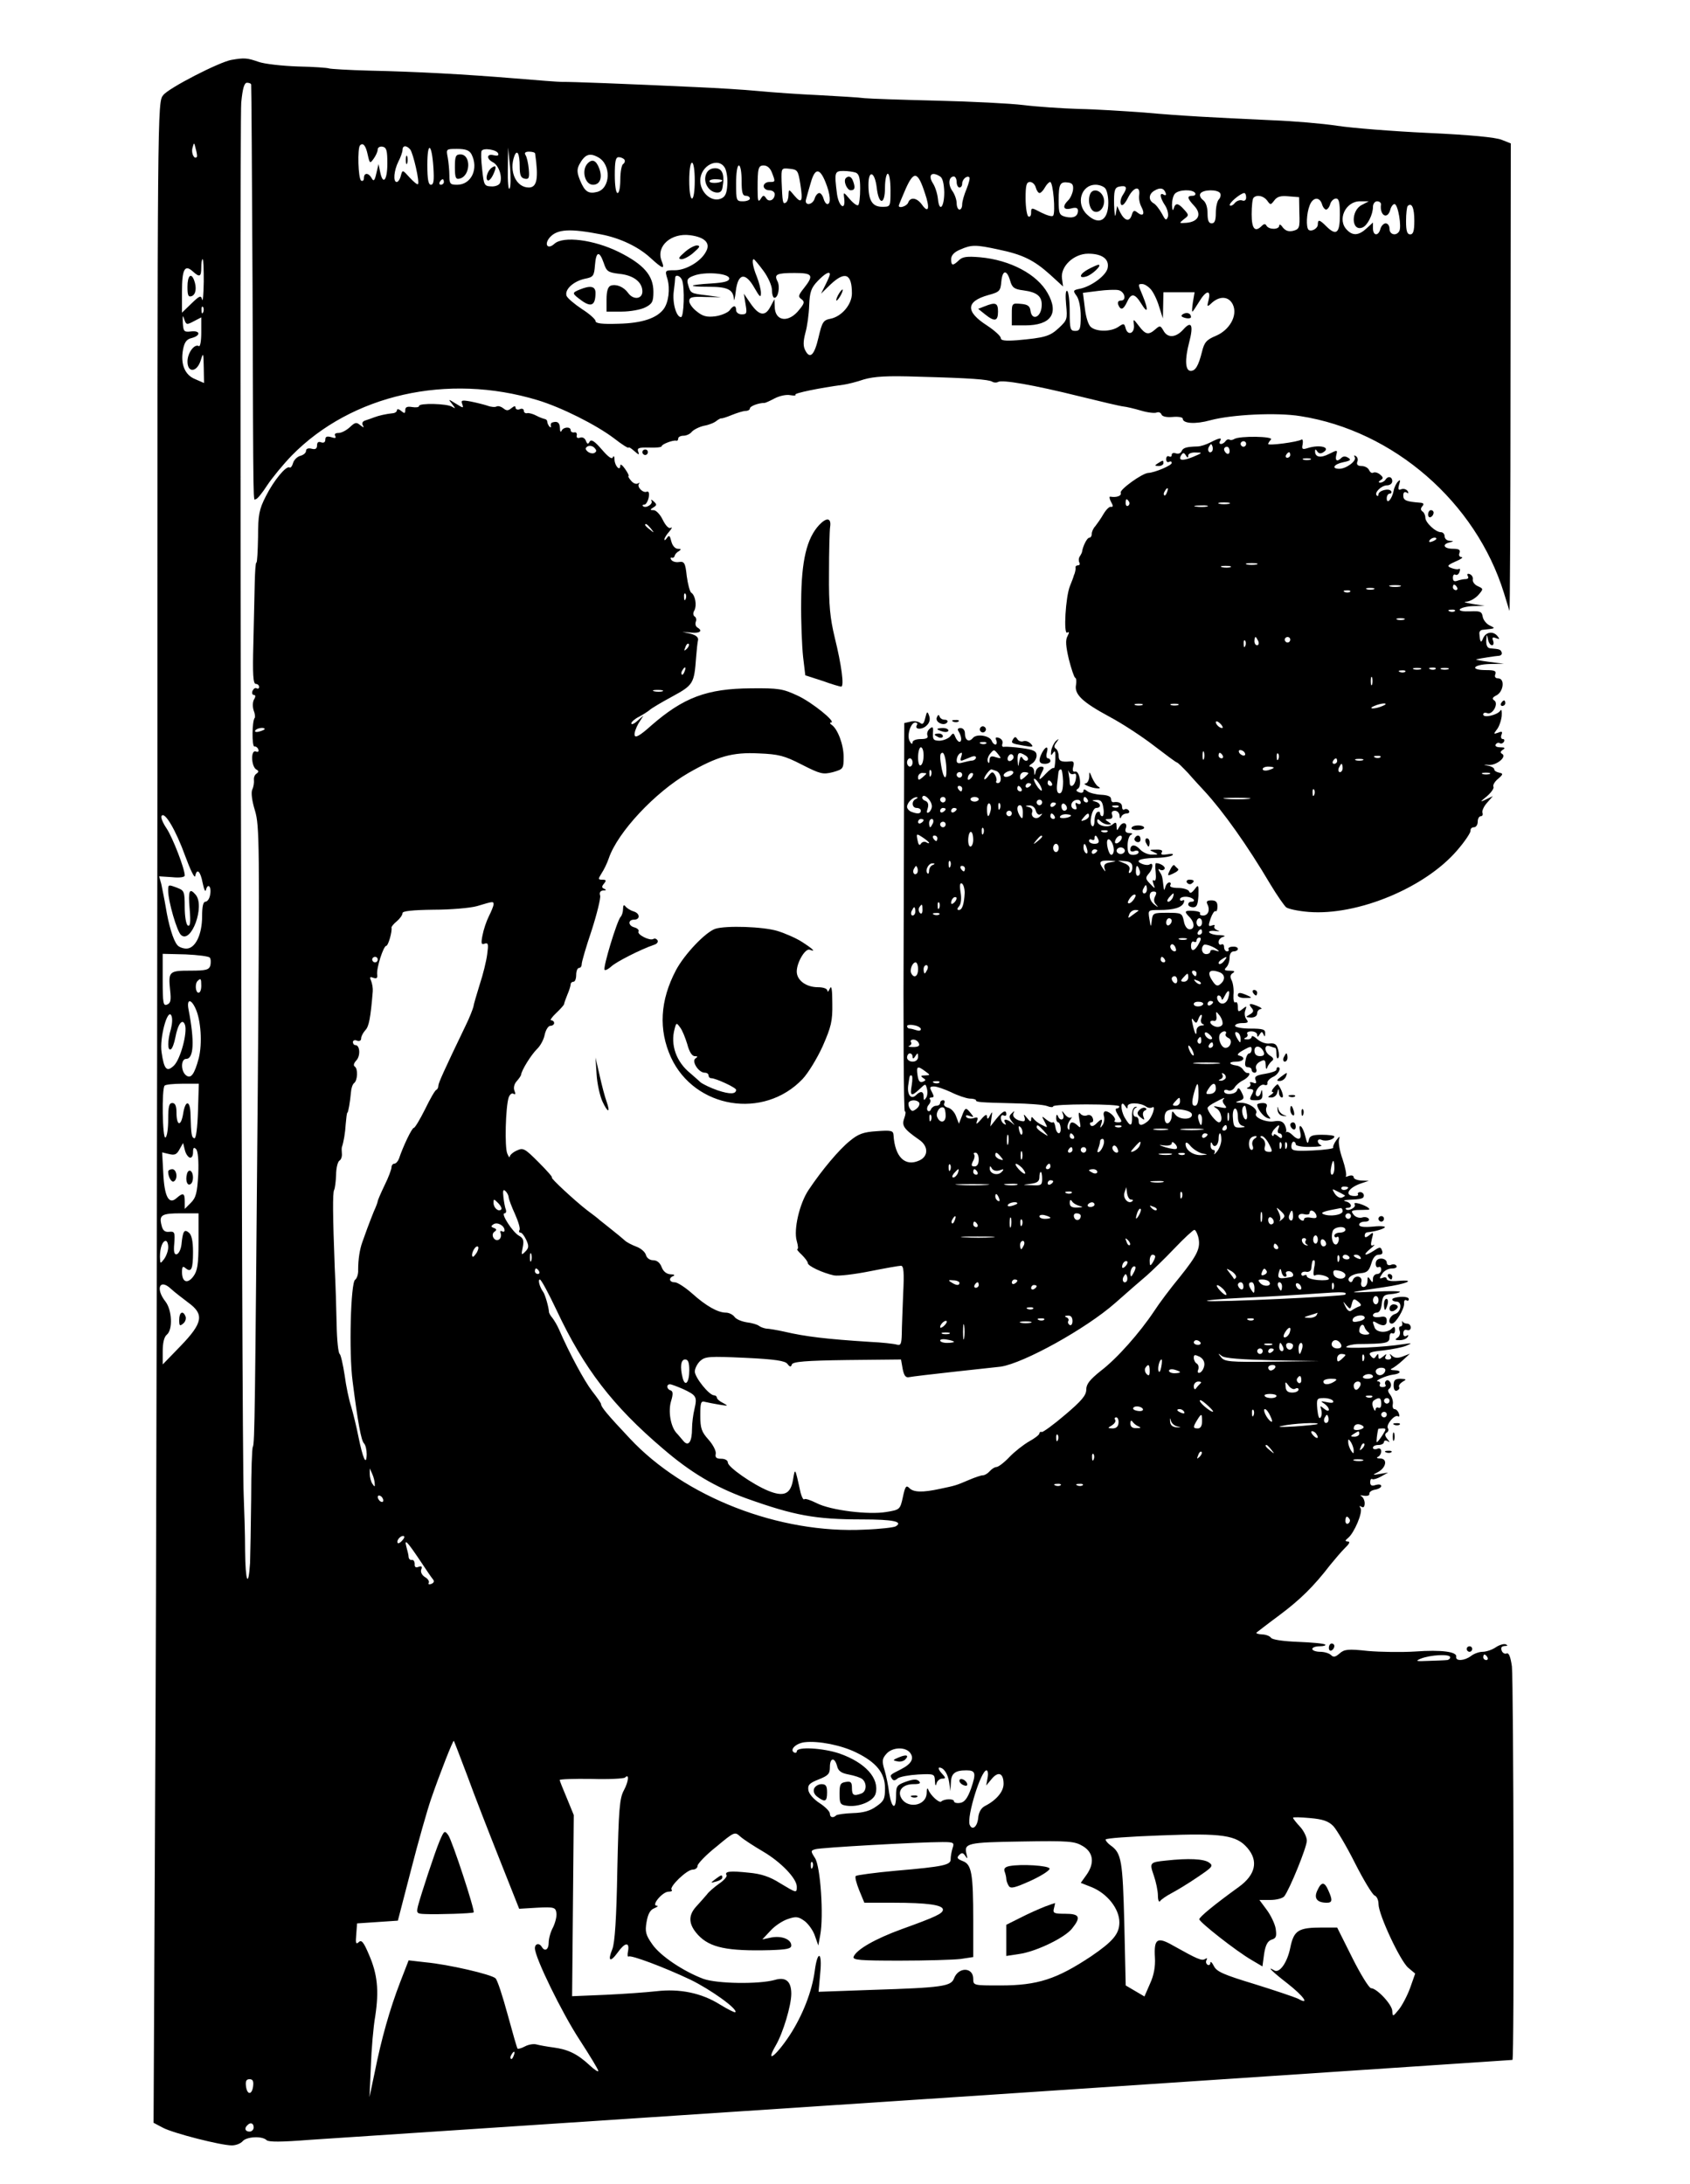 <?xml version="1.0" standalone="no"?>
<!DOCTYPE svg PUBLIC "-//W3C//DTD SVG 20010904//EN"
 "http://www.w3.org/TR/2001/REC-SVG-20010904/DTD/svg10.dtd">
<svg version="1.0" xmlns="http://www.w3.org/2000/svg"
 width="613pt" height="792pt" viewBox="0 0 613 792"
 preserveAspectRatio="xMidYMid meet">

<g transform="translate(0,792) scale(0.1,-0.1)"
fill="#000000" stroke="none">
<path d="M840 7703 c-45 -8 -228 -102 -248 -128 -21 -26 -21 -28 -21 -2443 -1
-1329 -4 -2978 -8 -3663 l-6 -1247 34 -18 c38 -20 210 -64 250 -64 15 0 32 7
39 15 14 17 71 20 87 4 7 -7 53 -7 154 1 79 5 691 46 1359 90 668 44 1617 107
2108 140 492 33 896 60 898 60 7 0 4 1371 -2 1427 -5 35 -11 50 -19 47 -7 -3
-15 2 -18 10 -4 11 -1 16 11 17 11 0 12 2 4 6 -7 3 -24 -2 -37 -11 -13 -9 -35
-16 -47 -16 -13 0 -32 -7 -42 -15 -24 -18 -57 -20 -54 -3 4 18 -53 26 -149 19
-48 -3 -125 -2 -171 2 -73 8 -86 6 -103 -9 -15 -13 -22 -15 -31 -6 -7 7 -25
12 -40 12 -15 0 -28 5 -28 10 0 6 12 10 27 10 14 0 23 3 20 6 -4 4 -48 8 -98
10 -55 2 -95 8 -99 15 -4 6 -19 12 -33 12 -14 1 -23 4 -19 7 4 3 41 32 83 63
75 56 124 104 184 182 17 21 41 49 54 62 16 15 19 23 10 23 -11 1 -11 3 1 13
22 18 54 93 45 108 -5 8 -4 10 3 5 8 -5 12 0 12 13 0 10 -6 22 -12 25 -7 4 -3
4 9 2 13 -2 21 1 20 7 -1 6 8 13 21 15 12 2 22 8 22 13 0 6 -9 7 -20 4 -14 -5
-20 -2 -20 10 0 9 3 14 8 11 4 -2 18 2 32 10 l25 14 -30 -5 c-27 -5 -28 -4 -8
6 31 16 37 49 10 50 -12 0 -16 3 -9 6 6 2 12 12 12 20 0 9 -6 13 -15 9 -8 -3
-15 -1 -15 4 0 6 9 10 20 10 11 0 20 5 20 11 0 5 6 7 13 3 9 -6 9 -4 -1 8 -9
11 -10 18 -2 23 6 3 8 11 4 16 -7 13 25 51 37 43 5 -3 6 2 3 10 -3 9 -10 16
-16 16 -5 0 -8 8 -6 18 2 11 -3 26 -10 35 -8 10 -9 17 -3 21 6 4 8 13 5 21 -4
8 -10 12 -15 9 -5 -3 -7 -10 -4 -15 4 -5 -1 -9 -10 -9 -9 0 -13 4 -10 10 3 5
0 10 -7 11 -16 0 30 21 54 24 29 3 34 15 7 16 -13 0 -18 3 -11 6 7 3 25 16 40
30 l26 24 -26 -10 c-18 -7 -29 -6 -38 2 -10 9 -11 9 -6 0 5 -8 1 -13 -9 -13
-10 0 -13 5 -9 12 5 9 2 9 -9 -1 -14 -11 -17 -11 -17 0 0 11 -2 11 -9 1 -6
-10 -10 -10 -19 1 -10 12 -2 15 46 20 32 4 69 11 83 17 22 10 22 10 -8 6 -73
-12 -217 -18 -210 -10 5 5 23 9 40 10 107 1 117 3 117 25 0 11 5 17 10 14 6
-3 10 2 10 11 0 14 -3 15 -12 6 -17 -17 -55 -15 -62 4 -9 23 -8 26 7 17 23
-14 37 -11 37 7 0 14 -6 18 -25 14 -14 -2 -25 0 -25 6 0 5 6 10 14 10 9 0 16
12 18 32 3 28 7 33 32 35 15 1 31 5 34 8 3 3 -39 4 -93 1 -105 -5 -102 -4 33
16 85 12 123 29 52 23 -23 -2 -40 1 -40 7 0 6 -7 8 -15 4 -12 -4 -13 -2 -2 14
6 11 22 20 35 20 13 0 21 4 17 10 -3 5 -12 7 -20 3 -9 -3 -15 1 -15 9 0 7 -9
14 -20 14 -13 0 -20 -7 -20 -19 0 -10 5 -15 10 -12 6 3 10 -1 10 -9 0 -9 -7
-16 -15 -16 -8 0 -15 -8 -15 -17 0 -15 -2 -16 -10 -3 -8 12 -10 11 -10 -6 0
-11 -6 -21 -14 -21 -8 0 -11 8 -8 19 5 21 -23 26 -31 6 -2 -7 -8 -10 -12 -5
-13 11 9 28 41 30 23 2 30 9 38 35 6 21 15 32 27 32 12 0 16 5 12 15 -5 14 -8
14 -29 0 -34 -22 -43 -18 -14 6 14 11 19 18 12 14 -10 -5 -11 0 -6 22 7 25 6
27 -9 14 -11 -9 -17 -10 -17 -2 0 6 3 11 8 12 28 3 58 11 65 18 4 4 -15 6 -42
3 -34 -3 -51 -1 -51 7 0 6 9 11 21 11 11 0 17 4 14 10 -4 6 -15 8 -24 5 -10
-3 -24 1 -31 10 -10 13 -9 15 11 17 13 0 30 1 38 1 19 -1 1 13 -28 22 -15 4
-21 3 -17 -3 6 -10 -23 -26 -32 -17 -3 3 0 5 6 5 19 0 14 18 -5 23 -12 3 -10
5 7 6 47 2 57 4 57 16 0 6 -6 12 -13 12 -7 0 -11 -4 -8 -8 2 -4 -5 -7 -16 -6
-34 2 -20 29 25 45 l30 10 -27 1 c-16 1 -28 6 -28 12 0 6 -7 8 -17 5 -10 -4
-15 -4 -11 -1 3 4 -2 31 -12 61 -11 30 -16 62 -13 72 4 13 2 13 -10 -3 -8 -11
-13 -23 -11 -27 2 -3 -31 -8 -74 -10 -69 -3 -78 -1 -78 15 0 9 4 17 8 17 4 0
8 -4 8 -10 0 -5 24 -10 53 -9 28 0 46 3 39 6 -6 2 -12 9 -12 15 0 6 7 8 15 4
16 -6 45 2 45 13 0 3 -20 6 -45 6 -36 0 -45 -4 -48 -20 -3 -15 -6 -12 -12 13
-4 18 -12 35 -17 38 -5 3 -6 -5 -2 -20 7 -29 -6 -34 -29 -11 -8 8 -17 12 -21
10 -3 -3 -4 -2 -1 1 2 4 0 15 -5 25 -7 13 -18 16 -37 13 -29 -6 -76 14 -67 28
9 14 -23 38 -53 39 -23 1 -25 2 -8 7 18 6 19 10 9 30 -9 18 -13 20 -17 8 -6
-16 -47 -18 -47 -3 0 5 7 7 15 3 8 -3 18 2 23 10 5 9 19 21 32 27 20 11 30 28
14 26 -4 0 -10 5 -15 12 -4 7 -15 14 -24 15 -29 4 -30 14 -2 14 29 0 37 16 12
22 -10 2 -5 9 15 20 25 14 30 15 30 3 0 -8 -4 -15 -9 -15 -5 0 -11 -11 -13
-25 -4 -17 -1 -25 8 -25 8 0 14 -4 14 -10 0 -5 5 -10 11 -10 6 0 9 7 5 15 -3
9 3 19 14 25 17 9 20 7 21 -12 0 -15 3 -18 6 -8 3 8 11 18 17 23 7 5 5 11 -6
18 -23 13 -24 44 -2 35 9 -3 18 -6 20 -6 2 0 4 -10 4 -22 0 -12 3 -19 6 -15 4
3 4 17 0 31 -5 19 -12 24 -31 22 -13 -2 -33 5 -45 16 -11 10 -20 14 -20 8 0
-5 -8 -10 -17 -9 -11 0 -13 3 -5 6 6 2 10 9 6 14 -3 5 4 9 15 9 12 0 21 -6 21
-12 0 -10 3 -9 9 1 7 11 9 11 14 0 4 -10 6 -9 6 4 1 14 -8 17 -54 17 -30 0
-55 5 -55 10 0 6 12 10 26 10 21 0 24 3 15 14 -6 7 -8 22 -4 32 6 17 5 17 -10
5 -15 -12 -17 -11 -17 8 0 12 -4 20 -9 16 -5 -3 -8 9 -7 27 2 18 -1 41 -6 52
-7 13 -6 21 3 27 10 6 7 9 -10 9 -20 0 -22 3 -13 12 7 7 12 22 12 35 0 14 6
23 15 23 8 0 15 4 15 9 0 6 -9 9 -19 8 -11 0 -17 -5 -15 -9 3 -4 0 -8 -5 -8
-6 0 -11 7 -11 16 0 8 -4 12 -10 9 -5 -3 -10 1 -10 9 0 8 8 17 18 19 9 3 3 5
-15 6 -17 0 -34 5 -37 10 -3 4 7 7 22 5 15 -2 19 -1 9 2 -9 3 -15 10 -12 15 3
5 -1 6 -9 3 -13 -5 -14 -1 -5 25 6 17 14 29 18 27 4 -3 7 5 7 17 0 16 -6 22
-22 22 -16 0 -20 -4 -14 -15 10 -20 2 -40 -16 -40 -9 0 -13 3 -11 8 3 4 -8 8
-24 9 -33 2 -35 -2 -14 -23 19 -20 19 -44 0 -44 -9 0 -18 12 -21 30 -6 29 -9
30 -60 30 -50 0 -53 -1 -56 -27 -3 -27 -4 -27 -9 5 -5 32 -5 32 35 32 54 0 83
9 90 27 3 8 1 11 -4 8 -6 -3 -10 -1 -10 4 0 6 11 10 25 9 23 -2 37 -18 15 -18
-5 0 -10 -4 -10 -10 0 -5 8 -10 18 -10 13 0 17 9 19 42 1 40 0 42 -14 23 -11
-14 -17 -16 -20 -7 -3 6 -20 12 -39 12 -21 0 -33 4 -29 10 3 6 2 10 -4 10 -5
0 -12 -8 -14 -17 -4 -14 -5 -13 -7 5 -4 33 -4 36 -14 51 -6 9 -5 12 2 7 6 -3
13 -2 16 3 5 8 -15 21 -31 21 -3 0 -3 -15 -1 -34 2 -21 0 -32 -6 -29 -6 4 -6
-1 -2 -13 7 -18 6 -18 -12 1 -17 17 -18 22 -6 36 16 17 19 43 5 35 -5 -4 -16
-3 -25 0 -32 12 -15 21 41 23 31 0 61 5 66 10 5 5 -3 6 -19 3 -19 -3 -25 -1
-20 7 5 7 -2 11 -21 10 -25 0 -26 -1 -8 -9 18 -8 18 -9 -6 -9 -14 -1 -34 8
-44 19 -17 19 -35 19 -35 -2 0 -5 7 -8 15 -4 8 3 15 1 15 -4 0 -6 -9 -10 -20
-10 -16 0 -20 7 -20 34 0 19 6 37 13 39 7 3 4 6 -7 6 -12 1 -16 6 -13 16 9 21
-10 28 -22 8 -10 -17 -10 -17 -11 1 0 15 -3 16 -15 6 -16 -13 -55 -5 -55 13 0
8 3 8 12 -1 7 -7 19 -12 28 -12 13 0 13 1 0 10 -13 8 -13 10 2 10 11 0 15 5
12 15 -4 9 0 15 10 15 9 0 16 -8 17 -17 0 -11 3 -13 6 -5 2 6 11 12 19 12 9 0
12 5 9 10 -4 6 -11 8 -16 5 -5 -4 -9 1 -9 9 0 14 -12 20 -32 17 -5 0 -8 5 -8
12 0 9 -13 14 -36 15 -20 1 -43 7 -50 13 -10 8 -14 8 -14 1 0 -6 -7 -9 -16 -5
-11 4 -12 8 -4 13 15 9 6 66 -10 62 -8 -2 -11 4 -7 18 4 15 1 21 -11 19 -33
-3 -42 1 -42 20 0 11 -5 23 -10 26 -8 5 -7 12 2 23 10 14 10 15 -2 5 -7 -7
-15 -23 -17 -35 -2 -18 -1 -20 7 -8 7 11 9 5 8 -23 -1 -20 -3 -35 -6 -32 -3 2
-16 -7 -29 -21 -25 -27 -29 -25 -13 7 8 15 7 19 -4 19 -8 0 -17 -8 -19 -17 -4
-17 -5 -17 -6 0 0 9 -7 17 -13 17 -7 0 -5 5 5 11 9 5 17 19 17 29 0 16 -10 21
-52 27 -29 4 -59 6 -65 5 -7 -2 -10 3 -7 11 3 8 -2 17 -12 21 -12 4 -15 2 -10
-9 3 -8 1 -15 -3 -15 -5 0 -11 6 -14 14 -8 19 -55 26 -68 10 -14 -17 -29 -9
-29 17 0 11 -7 19 -16 19 -10 0 -12 -5 -7 -12 11 -18 13 -38 3 -38 -4 0 -11 8
-15 18 -6 15 -8 15 -18 2 -7 -8 -24 -15 -38 -16 -23 0 -26 4 -25 28 2 22 -1
25 -11 16 -8 -6 -12 -17 -9 -25 4 -9 -4 -13 -24 -13 -17 0 -30 -5 -30 -12 0
-8 -5 -6 -10 4 -12 19 3 68 20 68 6 0 9 -4 6 -9 -11 -17 19 -18 35 -2 11 10
14 23 9 36 -6 17 -8 16 -14 -9 -5 -21 -10 -25 -19 -17 -7 5 -23 8 -35 4 l-22
-5 -2 -704 c-2 -387 0 -704 4 -704 4 0 3 -11 -2 -25 -10 -27 -2 -39 54 -78 34
-23 34 -60 1 -75 -52 -24 -89 12 -94 92 -1 16 -8 18 -61 14 -48 -3 -67 -10
-97 -35 -39 -31 -102 -106 -150 -178 -33 -49 -55 -144 -43 -185 5 -17 6 -30 2
-30 -3 0 4 -9 16 -20 12 -12 22 -25 22 -30 0 -11 54 -36 95 -45 17 -3 75 4
130 15 55 11 106 20 113 20 10 0 12 -24 8 -102 -2 -57 -5 -122 -5 -146 -1 -36
-4 -42 -18 -38 -10 3 -54 8 -98 10 -157 10 -233 19 -310 37 -27 6 -57 11 -65
11 -8 1 -20 5 -27 10 -6 5 -27 11 -45 13 -18 3 -38 11 -44 20 -6 8 -20 15 -31
15 -29 0 -72 24 -123 70 -25 22 -53 40 -62 40 -21 0 -24 16 -5 23 6 3 2 6 -11
6 -14 1 -26 10 -32 26 -6 16 -17 25 -31 25 -12 0 -23 8 -26 19 -3 11 -18 24
-34 30 -16 6 -36 16 -43 23 -8 7 -28 24 -46 38 -18 14 -37 30 -44 35 -6 6 -27
22 -46 36 -43 33 -136 119 -128 119 4 0 -18 25 -48 55 -50 50 -56 54 -79 43
-14 -6 -25 -16 -26 -22 0 -6 -4 -1 -9 11 -10 24 -6 168 5 203 4 11 11 17 17
14 8 -5 9 -1 4 11 -4 10 -1 24 8 34 8 9 15 19 16 23 2 18 37 73 57 93 13 12
26 36 29 54 4 17 13 31 20 31 8 0 14 5 14 10 0 6 -5 10 -11 10 -5 0 3 12 18
26 15 14 28 29 29 32 0 4 6 20 12 35 7 16 12 33 12 38 0 5 5 9 10 9 6 0 10 11
10 25 0 14 5 25 10 25 6 0 10 6 10 14 0 8 16 63 36 122 19 59 33 116 31 126
-4 12 1 18 11 19 11 0 13 2 4 6 -10 4 -10 8 -1 19 9 11 8 14 -6 14 -16 0 -16
2 -3 23 8 12 20 36 26 54 32 95 168 240 289 310 105 60 159 76 256 71 71 -3
92 -8 156 -41 67 -34 76 -36 112 -27 38 11 39 12 39 56 0 44 -22 102 -44 116
-6 4 -7 8 -2 8 22 0 -69 74 -122 98 -52 24 -67 27 -167 26 -161 -1 -246 -33
-364 -136 -40 -36 -57 -45 -59 -34 -2 8 5 27 14 43 l18 28 -22 -19 c-12 -11
-22 -15 -22 -9 0 5 12 16 28 24 15 8 32 19 38 24 6 6 43 28 82 49 77 42 80 47
87 143 2 26 5 54 7 62 2 10 -8 18 -27 23 l-30 7 33 -3 c32 -3 42 7 21 19 -6 4
-8 13 -5 21 3 7 1 16 -5 19 -5 4 -6 13 0 22 9 18 3 55 -12 64 -5 4 -12 31 -16
60 -5 48 -9 54 -28 51 -12 -2 -24 2 -28 8 -4 6 -3 9 2 8 4 -2 9 1 10 6 1 5 7
13 15 17 10 7 9 9 -3 9 -10 0 -20 11 -24 27 -5 21 -8 24 -16 12 -5 -7 -9 -10
-9 -5 0 5 8 18 18 29 9 11 12 17 5 13 -7 -4 -18 7 -29 29 -9 19 -24 35 -33 35
-14 0 -14 2 -1 10 13 8 13 11 1 22 -8 7 -11 8 -8 2 7 -12 -21 -29 -31 -19 -3
3 -1 5 5 5 6 0 13 12 16 26 3 16 0 24 -7 21 -14 -6 -37 18 -28 29 4 4 2 4 -4
1 -7 -4 -18 1 -25 10 -8 9 -12 17 -9 17 2 1 -3 12 -13 26 -9 13 -17 19 -17 12
0 -23 -20 -2 -21 21 0 12 -3 16 -6 9 -3 -9 -17 1 -40 28 -26 30 -38 38 -44 29
-6 -11 -9 -10 -14 3 -4 10 -13 14 -21 11 -9 -3 -14 0 -12 8 2 8 -3 13 -9 11
-7 -1 -13 2 -13 8 0 14 -27 12 -33 -2 -3 -7 -6 -3 -6 10 -1 20 -9 26 -28 20
-5 -2 -6 -7 -5 -13 2 -5 0 -6 -5 -2 -4 5 -8 13 -8 18 0 5 -4 9 -10 10 -5 1
-19 6 -30 12 -11 6 -26 10 -32 9 -7 -2 -13 2 -13 9 0 6 -7 9 -15 5 -8 -3 -15
0 -15 6 0 7 -5 6 -15 -2 -12 -10 -18 -10 -30 0 -8 6 -18 9 -24 6 -5 -3 -20 -2
-33 3 -12 4 -40 11 -60 15 -33 6 -37 5 -31 -10 5 -15 3 -14 -23 2 -29 18 -29
18 -14 -1 13 -17 13 -18 0 -10 -19 12 -120 14 -120 3 0 -5 -11 -6 -25 -4 -18
3 -25 0 -25 -11 0 -13 -3 -13 -15 -3 -8 7 -15 8 -15 3 0 -5 -6 -10 -12 -11
-29 -3 -54 -9 -70 -15 -10 -4 -25 -9 -34 -12 -9 -3 -12 -10 -8 -17 6 -10 3 -9
-9 0 -14 12 -19 11 -38 -7 -13 -12 -31 -21 -41 -21 -12 0 -16 -4 -12 -11 4 -8
0 -9 -15 -4 -15 4 -21 2 -21 -9 0 -10 -6 -13 -15 -10 -10 4 -15 0 -15 -11 0
-12 -6 -16 -20 -12 -12 3 -20 0 -20 -8 0 -7 -9 -15 -21 -18 -11 -3 -23 -15
-26 -26 -3 -11 -9 -19 -13 -16 -12 7 -57 -47 -86 -105 -24 -47 -28 -67 -28
-147 -1 -51 -3 -93 -6 -93 -3 0 -5 -33 -6 -73 -1 -39 -3 -138 -5 -220 -3 -113
-1 -147 9 -147 6 0 12 -5 12 -11 0 -5 -4 -8 -9 -5 -5 3 -11 -1 -15 -9 -3 -8
-1 -15 5 -15 6 0 7 -6 0 -17 -5 -10 -5 -26 -1 -39 5 -12 6 -24 4 -27 -10 -10
-11 -106 -1 -104 5 1 12 -4 14 -11 3 -7 -1 -10 -9 -7 -19 7 -17 -53 1 -65 10
-5 10 -9 2 -15 -7 -4 -11 -14 -10 -23 1 -10 -1 -25 -6 -35 -5 -11 -1 -42 10
-77 16 -54 17 -116 10 -1006 -10 -1173 -11 -1290 -18 -1301 -3 -4 -6 -89 -6
-188 -1 -99 -3 -204 -4 -233 -6 -94 -17 -68 -18 44 0 60 -3 150 -5 199 -8 154
-16 4976 -9 5053 5 52 11 72 21 72 8 0 15 -3 15 -7 1 -5 3 -332 5 -728 3 -854
2 -775 12 -775 5 0 23 22 41 50 18 27 58 76 89 108 217 221 565 300 892 201
86 -26 212 -89 278 -139 28 -22 52 -37 52 -33 0 3 9 -2 20 -12 17 -15 20 -16
15 -3 -5 13 1 16 39 15 25 -1 46 1 46 5 0 7 41 23 53 20 4 -1 7 2 7 8 0 5 8
10 19 10 10 0 24 6 30 14 7 8 27 18 44 22 18 3 38 11 46 18 8 6 16 10 17 9 2
-1 19 4 38 12 20 8 42 15 51 15 8 0 15 4 15 9 0 8 31 20 53 20 4 0 21 8 38 17
18 9 42 14 56 11 13 -2 21 -2 18 2 -5 5 85 24 175 36 14 2 47 10 73 19 38 11
84 14 200 10 189 -5 252 -10 266 -18 6 -4 16 -4 21 -1 15 9 130 -11 295 -52
77 -19 149 -36 160 -37 11 -1 40 -8 64 -15 23 -7 49 -10 56 -7 8 3 15 0 18 -7
2 -7 18 -11 40 -9 20 2 37 -1 37 -6 0 -18 46 -21 100 -6 78 21 242 29 327 15
338 -53 636 -312 738 -641 9 -30 18 -59 20 -65 2 -5 4 374 4 842 l1 853 -33
13 c-21 9 -115 18 -267 25 -129 6 -278 18 -330 26 -52 8 -158 17 -235 20 -220
10 -330 16 -465 28 -69 5 -176 12 -237 13 -62 2 -152 8 -200 14 -49 6 -189 13
-313 16 -124 3 -242 7 -264 9 -21 3 -95 7 -165 11 -69 3 -169 10 -221 15 -52
5 -151 11 -220 14 -258 12 -466 20 -490 19 -14 0 -92 6 -175 13 -185 15 -349
24 -527 28 -75 2 -140 6 -145 8 -4 2 -55 6 -112 7 -57 2 -122 9 -144 17 -40
14 -51 15 -97 7z m-126 -352 c-9 -11 -21 13 -16 32 6 22 6 22 12 -3 4 -14 6
-27 4 -29z m620 7 c7 -31 8 -32 21 -14 8 11 15 26 15 34 0 7 8 12 18 10 14 -3
17 -14 17 -61 0 -61 -16 -80 -26 -31 l-6 29 -8 -34 c-6 -27 -10 -30 -17 -17
-11 20 -28 21 -28 0 0 -8 -4 -12 -10 -9 -11 7 -14 118 -4 128 11 11 21 -1 28
-35z m154 20 c11 -15 35 -119 28 -126 -3 -2 -16 9 -30 24 -26 29 -26 29 -32 7
-3 -13 -10 -23 -15 -23 -14 0 -10 42 6 74 8 15 15 35 15 42 0 17 14 18 28 2z
m84 -65 c3 -48 1 -63 -9 -63 -9 0 -13 19 -13 72 0 87 16 80 22 -9z m138 48
c27 -52 0 -111 -52 -111 -25 0 -28 3 -28 34 0 18 -3 48 -6 65 -6 31 -6 31 34
31 31 0 44 -5 52 -19z m97 2 c3 -7 -3 -9 -16 -6 -26 7 -28 -13 -2 -26 20 -11
34 -51 25 -74 -3 -8 -17 -14 -32 -13 -25 1 -27 4 -33 61 -4 33 -5 64 -2 68 7
12 56 4 60 -10z m41 -127 c-4 -6 -7 26 -6 70 l1 79 7 -70 c3 -38 3 -74 -2 -79z
m37 81 c0 -32 4 -42 18 -45 15 -3 18 2 15 35 -2 21 -7 44 -12 51 -5 8 0 12 13
12 12 0 22 -3 22 -7 13 -90 7 -123 -23 -123 -46 0 -73 59 -52 115 10 25 19 7
19 -38z m284 33 c49 -26 46 -113 -3 -126 -32 -8 -45 1 -62 42 -11 27 -12 39
-3 57 20 37 37 44 68 27z m96 -9 c3 -5 1 -12 -5 -16 -5 -3 -10 -28 -10 -56 0
-27 -4 -49 -10 -49 -6 0 -10 28 -10 65 0 50 3 65 14 65 8 0 17 -4 21 -9z m255
-76 c0 -37 -4 -65 -10 -65 -6 0 -10 28 -10 65 0 37 4 65 10 65 6 0 10 -28 10
-65z m110 45 c6 -12 10 -39 8 -62 -2 -31 -8 -43 -25 -49 -33 -12 -73 23 -73
66 0 55 67 88 90 45z m60 -45 c0 -42 3 -55 15 -55 8 0 15 -4 15 -10 0 -5 -11
-10 -25 -10 -24 0 -25 2 -25 65 0 37 4 65 10 65 6 0 10 -25 10 -55z m110 29
c13 -34 13 -34 -10 -34 -11 0 -20 -7 -20 -15 0 -8 9 -15 20 -15 11 0 20 -6 20
-14 0 -21 -21 -31 -31 -15 -8 12 -11 12 -19 -1 -10 -16 -12 -9 -12 35 0 74 2
85 22 85 13 0 24 -10 30 -26z m103 -42 c10 -63 5 -73 -22 -41 -20 24 -20 24
-21 2 0 -12 -4 -25 -10 -28 -11 -7 -12 3 -15 78 -1 48 -1 48 29 45 29 -3 31
-6 39 -56z m91 8 c18 -44 21 -80 7 -80 -5 0 -11 9 -14 20 -3 11 -10 20 -15 20
-6 0 -14 -9 -17 -20 -8 -25 -39 -27 -31 -2 2 9 10 36 17 60 15 53 32 54 53 2z
m110 34 c12 -5 16 -20 16 -58 0 -29 -3 -56 -7 -60 -4 -3 -17 6 -30 21 -24 28
-24 28 -21 4 6 -47 -19 -32 -26 15 -10 79 -9 84 23 84 16 0 36 -3 45 -6z m76
-54 c7 -64 30 -65 30 -1 0 28 5 51 10 51 6 0 10 -27 10 -60 0 -60 0 -60 -30
-60 -36 0 -50 23 -50 80 0 56 23 48 30 -10z m175 -21 c19 -55 13 -75 -11 -41
-18 25 -42 29 -50 7 -5 -13 -34 -22 -34 -11 0 2 11 29 25 61 30 67 44 64 70
-16z m55 61 c9 -5 14 -26 15 -57 0 -55 -18 -75 -23 -24 -2 19 -10 44 -18 56
-19 30 -5 45 26 25z m60 -20 c0 -11 5 -20 10 -20 6 0 10 6 10 14 0 16 18 31
26 23 3 -3 -2 -22 -10 -42 -9 -21 -16 -46 -16 -56 0 -11 -4 -19 -10 -19 -5 0
-10 10 -10 23 0 12 -7 33 -16 45 -16 23 -13 52 6 52 5 0 10 -9 10 -20z m-1860
0 c0 -5 -5 -10 -11 -10 -5 0 -7 5 -4 10 3 6 8 10 11 10 2 0 4 -4 4 -10z m2147
-20 c3 -11 9 -20 14 -20 4 0 13 9 19 20 6 11 15 20 19 20 11 0 20 -111 11
-122 -3 -5 -23 1 -43 11 -36 19 -37 19 -37 -1 0 -10 -4 -16 -10 -13 -5 3 -10
33 -10 66 0 47 3 59 16 59 9 0 18 -9 21 -20z m135 -9 c-2 -13 -10 -31 -18 -38
-22 -22 -17 -36 11 -29 18 5 25 2 25 -8 0 -21 -17 -29 -46 -22 -22 6 -24 12
-24 60 0 59 5 68 35 64 15 -2 19 -9 17 -27z m116 7 c7 -7 12 -30 12 -53 0 -65
-34 -84 -77 -43 -42 39 -22 108 31 108 12 0 27 -5 34 -12z m66 -23 c-9 -13
-12 -29 -8 -36 4 -8 14 1 26 25 20 39 45 44 40 8 -2 -12 2 -31 8 -42 14 -26 6
-37 -14 -21 -12 10 -16 8 -21 -9 -8 -26 -26 -21 -42 10 l-11 23 -5 -29 c-2
-16 -5 -1 -6 33 -1 51 2 62 17 66 28 6 33 -2 16 -28z m154 5 c3 -7 0 -10 -7
-6 -16 10 -14 -11 5 -39 9 -14 13 -33 10 -42 -6 -14 -9 -12 -22 13 -9 16 -22
33 -30 37 -19 11 -18 34 4 46 20 12 34 9 40 -9z m107 0 c3 -5 -1 -10 -9 -10
-22 0 -20 -9 6 -37 28 -30 15 -57 -28 -61 -28 -2 -28 -2 -10 13 19 14 19 15 1
35 -22 25 -32 25 -38 3 -3 -10 -5 -4 -6 13 0 16 4 35 11 42 15 15 64 16 73 2z
m91 -1 c3 -6 1 -16 -5 -22 -6 -6 -11 -28 -11 -49 0 -27 -4 -38 -15 -38 -11 0
-15 11 -15 36 0 23 -6 41 -17 49 -9 7 -13 17 -9 23 9 15 63 16 72 1z m94 -15
c0 -10 -6 -14 -14 -11 -8 3 -20 -1 -27 -9 -6 -8 -15 -12 -18 -9 -6 7 38 44 52
45 4 0 7 -7 7 -16z m76 -11 c12 -17 13 -17 26 0 10 14 24 18 52 15 l38 -3 1
-58 c2 -53 0 -58 -22 -64 -17 -4 -28 0 -38 12 -7 11 -13 13 -13 7 0 -15 -36
-16 -46 -1 -4 8 -9 8 -17 0 -25 -25 -37 -11 -37 42 0 30 3 57 7 60 12 12 36 7
49 -10z m199 -13 c3 -11 10 -20 15 -20 5 0 12 9 15 20 3 11 13 20 21 20 11 0
14 -15 14 -60 0 -66 -13 -77 -50 -40 -24 24 -30 25 -30 6 0 -15 -24 -28 -34
-19 -9 10 -7 59 4 87 11 31 36 34 45 6z m145 -3 c-41 -20 -39 -98 2 -82 18 7
38 47 38 75 0 11 7 20 15 20 9 0 15 -6 14 -12 -5 -40 24 -56 34 -18 3 11 10
20 15 20 13 0 27 -84 17 -99 -11 -18 -35 -12 -35 9 0 11 -6 20 -14 20 -7 0
-16 -9 -19 -20 -7 -27 -27 -26 -27 2 l0 21 -23 -21 c-28 -26 -50 -28 -71 -6
-37 36 -6 104 47 104 l32 0 -25 -13z m190 -58 c0 -37 -4 -49 -15 -49 -11 0
-15 12 -15 48 0 27 3 52 6 55 15 14 24 -7 24 -54z m-2950 -49 c68 -13 134 -44
178 -84 47 -43 55 -45 41 -10 -19 52 36 100 104 91 54 -7 75 -29 58 -59 -18
-36 -73 -68 -113 -68 -36 0 -37 0 -27 -32 10 -36 4 -85 -14 -109 -25 -33 -78
-51 -163 -53 -61 -2 -84 1 -84 10 0 6 -22 26 -49 43 -27 18 -52 39 -56 48 -8
23 25 53 66 62 31 6 34 10 37 49 4 51 16 54 32 8 10 -30 15 -34 56 -39 52 -5
84 -30 84 -64 0 -28 -33 -32 -52 -5 -16 22 -43 33 -63 26 -10 -4 -15 -20 -15
-50 l0 -44 55 0 c31 0 69 7 85 15 26 13 30 21 30 57 0 59 -35 99 -125 144 -91
45 -202 59 -234 30 -25 -23 -39 -2 -16 24 27 29 72 32 185 10z m1442 -55 c87
-18 128 -38 187 -91 l47 -43 -4 29 c-6 44 43 90 95 90 50 0 76 -19 71 -50 -3
-27 -58 -68 -100 -77 -26 -5 -27 -7 -13 -26 9 -12 15 -44 15 -74 0 -46 -3 -53
-20 -53 -18 0 -20 7 -20 69 0 39 -4 72 -9 76 -6 3 -7 -17 -4 -50 5 -52 4 -56
-26 -84 -33 -31 -52 -36 -153 -45 -43 -3 -58 -1 -58 8 0 7 -22 27 -49 45 -80
51 -78 88 4 111 41 11 44 15 47 49 4 43 20 44 32 3 7 -25 15 -31 48 -35 52 -7
70 -23 66 -61 -4 -38 -35 -49 -40 -14 -2 18 -10 24 -35 26 -32 3 -33 2 -33
-37 l0 -41 48 0 c94 0 124 43 82 117 -38 68 -135 120 -245 130 -48 4 -64 2
-77 -11 -22 -21 -28 -20 -28 4 0 14 11 26 33 35 41 18 56 18 139 0z m-2883
-117 c-1 -46 -3 -75 -6 -64 -4 16 -9 14 -39 -15 l-34 -33 0 76 c0 82 10 100
39 74 25 -23 31 -20 31 14 0 17 2 30 5 30 3 0 4 -37 4 -82z m2030 40 c17 -23
31 -54 31 -70 0 -15 4 -28 9 -28 14 0 21 41 11 60 -13 25 -3 30 62 30 66 0 71
-8 34 -55 -20 -25 -22 -31 -9 -40 12 -9 11 -15 -7 -37 -39 -51 -90 -44 -90 11
l-1 26 -15 -28 c-19 -36 -41 -32 -72 13 l-24 35 6 -37 c6 -34 5 -38 -14 -38
-11 0 -20 7 -20 15 0 19 -10 19 -24 -1 -7 -8 -30 -18 -51 -21 -31 -4 -46 0
-67 17 -16 12 -28 29 -28 38 0 14 10 17 57 15 l58 -1 -52 7 c-58 7 -58 7 -67
38 -6 19 -2 25 20 33 40 16 129 9 129 -10 0 -10 -17 -15 -65 -18 -85 -5 -90
-12 -9 -12 68 0 88 -10 91 -44 0 -12 4 2 7 29 8 65 35 69 68 10 19 -33 23 -36
23 -17 0 12 -7 39 -15 59 -14 34 -19 63 -11 63 2 0 18 -19 35 -42z m241 -13
c0 -4 -7 -20 -16 -38 l-16 -32 34 33 c53 50 78 40 78 -32 0 -40 -37 -84 -78
-92 -26 -5 -30 -12 -43 -67 -15 -65 -31 -81 -48 -48 -8 15 -8 32 0 63 7 24 13
69 14 101 2 48 7 63 31 88 26 27 44 37 44 24z m-536 -21 c10 -26 7 -134 -4
-134 -17 0 -32 52 -26 95 3 22 5 43 5 48 1 13 19 7 25 -9z m1700 -33 c9 -10
23 -38 30 -62 l14 -44 1 48 1 47 56 0 57 0 -6 -35 c-3 -19 -4 -35 -2 -35 2 0
12 16 24 35 25 42 44 46 35 8 -7 -27 -6 -28 13 -10 29 25 61 22 75 -8 18 -39
-12 -92 -62 -113 -34 -14 -42 -24 -50 -57 -13 -52 -24 -70 -41 -70 -20 0 -22
41 -6 102 17 64 9 82 -21 48 -27 -30 -57 -32 -72 -4 -11 19 -13 19 -29 5 -25
-22 -36 -20 -60 12 -21 27 -21 27 -18 3 3 -30 -22 -40 -30 -12 -5 19 -7 19
-26 6 -26 -18 -77 -19 -99 -2 -10 7 -19 35 -23 69 l-7 56 55 7 c30 4 63 5 73
3 23 -4 32 -38 10 -38 -10 0 -13 -6 -10 -15 9 -22 19 -18 32 10 15 33 28 32
52 -7 24 -39 26 -22 5 29 -18 43 -18 43 -2 43 8 0 21 -8 31 -19z m-3437 -83
c-3 -8 -6 -5 -6 6 -1 11 2 17 5 13 3 -3 4 -12 1 -19z m-34 -33 l27 14 0 -55
c0 -31 -4 -53 -9 -49 -16 9 -41 -25 -41 -56 0 -42 34 -40 48 4 9 30 10 29 11
-25 l1 -57 -32 14 c-38 15 -54 55 -44 108 5 26 13 37 31 41 34 9 32 28 -2 24
-26 -3 -28 0 -30 32 -1 26 0 29 5 13 7 -21 9 -22 35 -8z m1454 -477 c-6 -4
-17 -2 -25 4 -10 9 -10 13 -1 19 7 4 18 2 24 -4 9 -9 10 -14 2 -19z m204 -275
c13 -16 12 -17 -3 -4 -10 7 -18 15 -18 17 0 8 8 3 21 -13z m126 -255 c-3 -8
-6 -5 -6 6 -1 11 2 17 5 13 3 -3 4 -12 1 -19z m4 -181 c-10 -9 -11 -8 -5 6 3
10 9 15 12 12 3 -3 0 -11 -7 -18z m-8 -82 c-3 -9 -8 -14 -10 -11 -3 3 -2 9 2
15 9 16 15 13 8 -4z m-80 -72 c-7 -2 -21 -2 -30 0 -10 3 -4 5 12 5 17 0 24 -2
18 -5z m-1443 -137 c0 -2 -9 -6 -20 -9 -11 -3 -18 -1 -14 4 5 9 34 13 34 5z
m2617 -52 c-3 -3 -12 -4 -19 -1 -8 3 -5 6 6 6 11 1 17 -2 13 -5z m-227 -43 c0
-17 -4 -33 -10 -36 -6 -4 -10 8 -10 29 0 20 5 36 10 36 6 0 10 -13 10 -29z
m271 3 c12 -15 11 -16 -9 -10 -17 6 -22 3 -23 -11 0 -11 -3 -13 -6 -5 -3 7 1
19 7 27 15 18 15 19 31 -1z m-189 -39 c4 -51 -6 -60 -16 -14 -8 43 -8 59 3 59
5 0 11 -20 13 -45z m54 29 c-4 -12 -2 -15 9 -10 8 3 22 9 30 12 8 3 15 2 15
-3 0 -5 -6 -10 -12 -11 -7 0 -23 -4 -35 -7 -17 -5 -23 -3 -23 7 0 14 9 28 18
28 2 0 1 -7 -2 -16z m189 -5 c-10 -15 -25 -10 -19 6 4 8 10 12 15 9 5 -3 7
-10 4 -15z m45 11 c8 -5 11 -12 7 -17 -5 -4 -12 -1 -17 6 -6 11 -9 8 -13 -10
-4 -23 -4 -22 -6 4 -1 29 5 32 29 17z m-410 -25 c0 -8 -4 -15 -10 -15 -5 0
-10 7 -10 15 0 8 5 15 10 15 6 0 10 -7 10 -15z m584 -42 c9 4 11 -2 8 -19 -4
-25 -22 -34 -22 -11 0 6 -2 21 -4 32 -2 11 -1 14 1 7 3 -8 10 -11 17 -9z
m-517 -5 c-3 -8 -6 -5 -6 6 -1 11 2 17 5 13 3 -3 4 -12 1 -19z m237 16 c18 -7
22 -44 5 -44 -5 0 -8 4 -5 8 2 4 0 14 -5 22 -8 13 -12 12 -24 -4 -8 -11 -15
-15 -15 -10 0 9 20 34 26 34 1 0 9 -3 18 -6z m52 -16 c-10 -6 -20 -7 -24 -3
-9 8 20 25 31 18 5 -3 2 -10 -7 -15z m190 -21 c0 -29 -4 -44 -13 -44 -8 0 -11
11 -9 31 2 17 4 37 5 44 0 6 4 12 9 12 4 0 7 -19 8 -43z m-496 28 c0 -2 -7 -8
-15 -15 -12 -10 -15 -10 -15 2 0 8 7 15 15 15 8 0 15 -1 15 -2z m130 -5 c0 -5
-4 -10 -10 -10 -5 0 -10 5 -10 10 0 6 5 10 10 10 6 0 10 -4 10 -10z m32 -12
c-7 -7 -12 -8 -12 -2 0 6 3 14 7 17 3 4 9 5 12 2 2 -3 -1 -11 -7 -17z m208 18
c0 -2 -7 -9 -15 -16 -12 -10 -15 -10 -15 4 0 9 7 16 15 16 8 0 15 -2 15 -4z
m49 -61 c0 -5 -6 -1 -14 9 -8 11 -15 24 -15 30 0 5 7 1 15 -10 8 -10 14 -23
14 -29z m36 25 c3 -5 1 -10 -4 -10 -6 0 -11 5 -11 10 0 6 2 10 4 10 3 0 8 -4
11 -10z m-75 -4 c0 -3 -4 -8 -10 -11 -5 -3 -10 -1 -10 4 0 6 5 11 10 11 6 0
10 -2 10 -4z m-250 -16 c0 -5 -2 -10 -4 -10 -3 0 -8 5 -11 10 -3 6 -1 10 4 10
6 0 11 -4 11 -10z m215 0 c3 -5 1 -10 -4 -10 -6 0 -11 5 -11 10 0 6 2 10 4 10
3 0 8 -4 11 -10z m-325 -64 c0 -8 -5 -18 -11 -22 -8 -4 -9 0 -4 15 4 14 1 23
-9 27 -9 3 -13 10 -10 15 7 12 34 -15 34 -35z m-57 27 c-18 -7 -16 -33 2 -33
8 0 15 -4 15 -10 0 -11 -11 -13 -34 -4 -9 3 -16 12 -16 18 0 15 21 36 35 35 5
0 4 -3 -2 -6z m107 -3 c0 -5 -4 -10 -10 -10 -5 0 -10 5 -10 10 0 6 5 10 10 10
6 0 10 -4 10 -10z m120 2 c0 -5 -7 -9 -15 -9 -8 0 -15 4 -15 9 0 4 7 8 15 8 8
0 15 -4 15 -8z m395 -2 c3 -5 1 -10 -4 -10 -6 0 -11 5 -11 10 0 6 2 10 4 10 3
0 8 -4 11 -10z m-165 -10 c0 -5 -4 -10 -10 -10 -5 0 -10 5 -10 10 0 6 5 10 10
10 6 0 10 -4 10 -10z m140 -1 c0 -5 -5 -7 -12 -3 -7 5 -9 2 -5 -9 4 -11 2 -14
-8 -11 -8 3 -11 12 -8 20 6 16 33 19 33 3z m82 -19 c3 -16 1 -30 -4 -30 -4 0
-8 5 -8 11 0 5 -4 7 -10 4 -5 -3 -10 -17 -10 -31 0 -14 -4 -23 -8 -20 -14 8
-1 66 14 66 20 0 17 18 -3 23 -14 4 -14 5 3 6 17 1 23 -6 26 -29z m-409 -10
c-7 -28 -13 -25 -13 6 0 14 4 23 9 20 5 -3 7 -15 4 -26z m34 8 c-3 -8 -6 -5
-6 6 -1 11 2 17 5 13 3 -3 4 -12 1 -19z m203 18 c0 -3 -4 -8 -10 -11 -5 -3
-10 -1 -10 4 0 6 5 11 10 11 6 0 10 -2 10 -4z m40 -17 c0 -5 -4 -9 -10 -9 -5
0 -10 7 -10 16 0 8 5 12 10 9 6 -3 10 -10 10 -16z m-160 -16 c0 -22 -2 -25
-10 -13 -13 20 -13 40 0 40 6 0 10 -12 10 -27z m47 7 c3 -11 10 -17 17 -13 8
4 8 2 -1 -7 -14 -15 -36 -3 -29 15 3 8 -3 16 -12 18 -15 4 -15 5 1 6 11 1 21
-7 24 -19z m300 14 c-3 -3 -12 -4 -19 -1 -8 3 -5 6 6 6 11 1 17 -2 13 -5z
m-627 -8 c0 -3 -4 -8 -10 -11 -5 -3 -10 -1 -10 4 0 6 5 11 10 11 6 0 10 -2 10
-4z m40 0 c0 -3 -4 -8 -10 -11 -5 -3 -10 -1 -10 4 0 6 5 11 10 11 6 0 10 -2
10 -4z m200 -16 c0 -5 -4 -10 -10 -10 -5 0 -10 5 -10 10 0 6 5 10 10 10 6 0
10 -4 10 -10z m-2998 -155 c18 -49 34 -82 36 -72 6 30 19 18 27 -25 5 -24 10
-35 12 -25 7 27 21 11 15 -18 -2 -14 -10 -25 -17 -25 -8 0 -12 -17 -12 -53 0
-67 -25 -117 -57 -117 -13 0 -28 6 -33 13 -15 17 -32 75 -42 138 -5 30 -13 67
-16 83 l-8 28 47 -3 c28 -3 46 0 46 6 0 25 -44 138 -66 171 -13 19 -22 40 -18
45 11 18 52 -52 86 -146z m3153 145 c3 -5 1 -10 -4 -10 -6 0 -11 5 -11 10 0 6
2 10 4 10 3 0 8 -4 11 -10z m59 1 c-9 -9 -45 -11 -39 -2 3 6 14 9 25 8 10 -1
17 -3 14 -6z m66 0 c0 -5 -7 -12 -16 -15 -14 -5 -15 -4 -4 9 14 17 20 19 20 6z
m-600 -15 c0 -3 -4 -8 -10 -11 -5 -3 -10 -1 -10 4 0 6 5 11 10 11 6 0 10 -2
10 -4z m34 -11 c-4 -8 -8 -15 -10 -15 -2 0 -4 7 -4 15 0 8 4 15 10 15 5 0 7
-7 4 -15z m46 -5 c0 -5 -4 -10 -10 -10 -5 0 -10 5 -10 10 0 6 5 10 10 10 6 0
10 -4 10 -10z m137 -32 c-3 -8 -6 -5 -6 6 -1 11 2 17 5 13 3 -3 4 -12 1 -19z
m-37 -24 c0 -13 -5 -24 -10 -24 -6 0 -9 13 -8 29 3 35 18 31 18 -5z m487 30
c-3 -3 -12 -4 -19 -1 -8 3 -5 6 6 6 11 1 17 -2 13 -5z m-647 -41 c0 -2 -5 -1
-11 3 -6 3 -15 1 -19 -6 -5 -8 -9 -3 -12 13 -5 25 -4 25 19 10 12 -8 23 -17
23 -20z m30 17 c0 -5 -2 -10 -4 -10 -3 0 -8 5 -11 10 -3 6 -1 10 4 10 6 0 11
-4 11 -10z m380 6 c0 -2 -8 -10 -17 -17 -16 -13 -17 -12 -4 4 13 16 21 21 21
13z m204 -11 c4 -10 -1 -15 -14 -15 -11 0 -20 5 -20 11 0 5 5 7 10 4 6 -3 10
-1 10 4 0 16 7 13 14 -4z m84 3 c-2 -6 -10 -14 -16 -16 -7 -2 -10 2 -6 12 7
18 28 22 22 4z m-28 -40 c0 -10 -4 -18 -9 -18 -10 0 -21 47 -13 55 8 7 22 -17
22 -37z m-200 7 c0 -8 -4 -15 -10 -15 -5 0 -10 7 -10 15 0 8 5 15 10 15 6 0
10 -7 10 -15z m103 -5 c3 -11 1 -18 -4 -14 -5 3 -9 12 -9 20 0 20 7 17 13 -6z
m137 -5 c0 -6 -7 -12 -15 -12 -8 0 -15 6 -15 12 0 6 7 12 15 12 8 0 15 -6 15
-12z m-100 1 c0 -3 -4 -8 -10 -11 -5 -3 -10 -1 -10 4 0 6 5 11 10 11 6 0 10
-2 10 -4z m-533 -58 c-3 -8 -6 -5 -6 6 -1 11 2 17 5 13 3 -3 4 -12 1 -19z
m581 15 c-20 -3 -25 -9 -22 -21 5 -15 4 -15 -5 -2 -17 24 -13 30 22 29 29 -2
29 -2 5 -6z m79 -15 c1 -10 -2 -20 -8 -23 -5 -3 -6 1 -3 9 4 11 -2 19 -17 25
l-24 10 26 -2 c16 -1 26 -7 26 -19z m-724 5 c-7 -2 -13 -12 -13 -20 0 -9 -3
-14 -6 -10 -10 10 4 37 18 36 10 0 10 -2 1 -6z m-57 -30 c-10 -10 -19 5 -10
18 6 11 8 11 12 0 2 -7 1 -15 -2 -18z m174 17 c0 -5 -2 -10 -4 -10 -3 0 -8 5
-11 10 -3 6 -1 10 4 10 6 0 11 -4 11 -10z m633 -5 c4 -8 2 -17 -3 -20 -6 -4
-10 3 -10 14 0 25 6 27 13 6z m-634 -83 c-2 -41 -9 -62 -21 -62 -7 0 -7 5 1
14 7 8 9 29 5 51 -4 25 -2 35 5 31 6 -4 10 -19 10 -34z m661 13 c0 -8 -4 -15
-10 -15 -5 0 -7 7 -4 15 4 8 8 15 10 15 2 0 4 -7 4 -15z m30 -25 c-6 -11 -5
-22 3 -30 10 -12 9 -12 -5 -1 -22 16 -24 48 -4 48 11 0 12 -5 6 -17z m-80 -15
c-7 -9 -15 -13 -18 -10 -3 2 1 11 8 20 7 9 15 13 18 10 3 -2 -1 -11 -8 -20z
m144 10 c-4 -8 -11 -15 -16 -15 -6 0 -5 6 2 15 7 8 14 15 16 15 2 0 1 -7 -2
-15z m-792 -17 c-7 -7 -12 -8 -12 -2 0 6 3 14 7 17 3 4 9 5 12 2 2 -3 -1 -11
-7 -17z m-1672 -8 c0 -6 -8 -25 -17 -43 -9 -18 -19 -48 -23 -69 -6 -30 -4 -35
8 -30 13 4 14 -2 9 -39 -3 -24 -15 -73 -27 -109 -11 -36 -22 -72 -23 -81 -2
-8 -14 -40 -29 -70 -79 -164 -98 -207 -98 -216 0 -6 -3 -13 -7 -15 -5 -1 -23
-33 -41 -70 -19 -38 -37 -68 -41 -68 -7 0 -39 -67 -54 -112 -4 -10 -11 -18
-17 -18 -5 0 -10 -6 -10 -13 0 -7 -11 -37 -25 -65 -14 -29 -25 -55 -25 -58 0
-3 -6 -20 -14 -37 -7 -18 -18 -45 -24 -62 -6 -16 -14 -39 -18 -50 -9 -25 -15
-61 -15 -100 1 -16 -5 -32 -11 -36 -16 -10 -23 -264 -9 -369 19 -149 31 -214
41 -224 6 -6 10 -24 10 -40 -1 -45 -14 -15 -30 64 -7 36 -19 84 -26 108 -8 24
-19 76 -24 115 -6 39 -14 74 -18 77 -5 3 -10 50 -11 105 -1 55 -4 150 -7 210
-7 184 -8 270 -2 280 3 6 6 30 7 54 0 25 6 48 12 52 6 3 10 15 9 25 -1 11 -1
21 0 24 6 17 12 50 14 85 2 22 4 40 6 40 3 0 10 40 13 75 1 14 6 28 11 32 13
9 15 52 3 60 -6 4 -4 12 5 22 16 16 14 56 -3 56 -5 0 -9 5 -9 11 0 6 7 9 15 5
9 -3 15 0 15 9 0 7 7 20 15 29 13 13 19 43 27 141 1 11 -2 28 -6 38 -6 13 -5
16 8 11 12 -4 16 -1 14 12 -3 24 23 104 33 104 7 0 22 52 19 66 -1 3 8 14 19
23 12 10 21 23 21 30 0 7 36 11 113 12 61 0 132 6 157 13 60 18 60 18 60 6z
m1617 -12 c-3 -8 -6 -5 -6 6 -1 11 2 17 5 13 3 -3 4 -12 1 -19z m-61 -8 c0
-12 -4 -16 -9 -11 -5 5 -6 14 -3 20 10 15 12 14 12 -9z m-26 -5 c0 -8 -4 -15
-10 -15 -5 0 -7 7 -4 15 4 8 8 15 10 15 2 0 4 -7 4 -15z m809 2 c-2 -1 -12 -9
-22 -16 -15 -12 -17 -12 -11 3 3 9 13 16 22 16 8 0 13 -1 11 -3z m-722 -13
c-3 -3 -12 -4 -19 -1 -8 3 -5 6 6 6 11 1 17 -2 13 -5z m843 -23 c0 -6 -4 -13
-10 -16 -5 -3 -10 1 -10 9 0 9 5 16 10 16 6 0 10 -4 10 -9z m110 -6 c0 -8 -4
-15 -10 -15 -5 0 -10 7 -10 15 0 8 5 15 10 15 6 0 10 -7 10 -15z m0 -35 c0 -5
-5 -10 -11 -10 -5 0 -7 5 -4 10 3 6 8 10 11 10 2 0 4 -4 4 -10z m-57 -27 c-7
-2 -19 -2 -25 0 -7 3 -2 5 12 5 14 0 19 -2 13 -5z m47 -12 c-15 -30 -30 -35
-30 -11 0 12 5 18 10 15 6 -3 10 -1 10 4 0 6 5 11 10 11 7 0 7 -6 0 -19z m-85
-29 c-8 -8 -25 10 -19 20 4 6 9 5 15 -3 4 -7 6 -15 4 -17z m155 0 c3 -3 -3 -2
-12 1 -10 4 -18 2 -18 -3 0 -6 -7 -10 -15 -10 -15 0 -21 21 -9 33 6 6 42 -8
54 -21z m-3659 -25 c4 -5 4 -18 2 -28 -5 -16 -15 -19 -73 -19 -77 0 -80 -3
-73 -71 4 -36 2 -47 -11 -52 -14 -6 -16 5 -16 89 l0 95 83 -2 c45 -2 85 -7 88
-12z m609 -7 c0 -5 -4 -10 -10 -10 -5 0 -10 5 -10 10 0 6 5 10 10 10 6 0 10
-4 10 -10z m2855 0 c3 -5 1 -10 -4 -10 -6 0 -11 5 -11 10 0 6 2 10 4 10 3 0 8
-4 11 -10z m215 -5 c-7 -9 -15 -13 -19 -10 -3 3 1 10 9 15 21 14 24 12 10 -5z
m-1110 -30 c0 -25 -14 -34 -24 -16 -8 12 3 41 15 41 5 0 9 -11 9 -25z m34 0
c-4 -8 -8 -15 -10 -15 -2 0 -4 7 -4 15 0 8 4 15 10 15 5 0 7 -7 4 -15z m976
-15 c0 -5 -2 -10 -4 -10 -3 0 -8 5 -11 10 -3 6 -1 10 4 10 6 0 11 -4 11 -10z
m84 4 c20 -8 21 -28 2 -43 -10 -9 -17 -6 -29 13 -21 31 -10 44 27 30z m-114
-19 c0 -8 -7 -15 -15 -15 -13 0 -14 3 -3 15 16 18 18 18 18 0z m-40 -11 c0 -8
-4 -12 -10 -9 -5 3 -10 10 -10 16 0 5 5 9 10 9 6 0 10 -7 10 -16z m-3540 -19
c0 -14 -4 -25 -10 -25 -11 0 -14 33 -3 43 11 11 13 8 13 -18z m3625 7 c-3 -3
-11 0 -18 7 -9 10 -8 11 6 5 10 -3 15 -9 12 -12z m100 -51 c-7 -24 -30 -28
-39 -6 -3 8 -1 15 4 15 6 0 10 -6 11 -12 0 -7 5 -3 11 10 13 27 22 22 13 -7z
m-3746 -38 c20 -43 25 -127 12 -180 -16 -60 -29 -77 -47 -62 -19 16 -18 59 1
59 28 0 31 64 9 178 -8 39 8 42 25 5z m3655 15 c-7 -11 -34 -10 -34 1 0 6 9 9
19 8 11 0 17 -5 15 -9z m36 8 c0 -3 -4 -8 -10 -11 -5 -3 -10 -1 -10 4 0 6 5
11 10 11 6 0 10 -2 10 -4z m-3780 -97 c-13 -43 -13 -82 0 -74 5 3 12 22 16 43
9 49 26 71 35 45 9 -28 -16 -123 -40 -147 -26 -25 -36 -15 -45 48 -8 50 21
159 35 134 5 -9 4 -29 -1 -49z m3814 16 c-3 -7 -14 -11 -25 -8 -21 6 -27 25
-6 21 7 -2 11 5 9 17 -2 19 -2 19 12 2 8 -11 12 -25 10 -32z m-77 21 c-3 -8
-1 -17 6 -20 7 -2 4 -5 -5 -5 -10 -1 -18 -8 -18 -18 0 -23 -6 -14 -14 22 -5
21 -4 26 3 15 9 -12 11 -12 17 3 3 9 8 17 11 17 3 0 3 -6 0 -14z m-1017 -38
c0 -6 -7 -7 -16 -4 -9 3 -20 6 -25 6 -5 0 -9 4 -9 9 0 4 11 6 25 3 14 -2 25
-9 25 -14z m1056 -35 c-7 -7 -26 7 -26 19 0 6 6 6 15 -2 9 -7 13 -15 11 -17z
m50 18 c-3 -5 1 -11 9 -15 17 -6 9 -36 -10 -36 -16 0 -29 35 -20 50 3 5 11 10
16 10 6 0 8 -4 5 -9z m54 -19 c0 -15 -2 -15 -10 -2 -13 20 -13 33 0 25 6 -3
10 -14 10 -23z m-143 -7 c0 -8 -4 -12 -9 -9 -5 3 -6 10 -3 15 9 13 12 11 12
-6z m-1024 -9 c4 -9 -3 -13 -21 -13 -15 0 -21 2 -14 4 6 3 10 9 6 14 -3 5 1 9
9 9 8 0 17 -6 20 -14z m1067 -6 c0 -5 -5 -10 -11 -10 -5 0 -7 5 -4 10 3 6 8
10 11 10 2 0 4 -4 4 -10z m-70 -35 c0 -5 -5 -3 -10 5 -5 8 -10 20 -10 25 0 6
5 3 10 -5 5 -8 10 -19 10 -25z m254 9 c3 -9 -1 -14 -14 -14 -13 0 -20 7 -20
20 0 22 25 18 34 -6z m-1274 -16 c0 -9 4 -8 10 2 8 13 10 12 10 -2 0 -11 -8
-18 -20 -18 -11 0 -20 7 -20 15 0 8 5 15 10 15 6 0 10 -6 10 -12z m1108 -25
c-21 -2 -57 -2 -80 0 -24 2 -7 4 37 4 44 0 63 -2 43 -4z m-1062 -28 c19 -14
19 -14 -1 -15 -15 0 -17 -2 -7 -9 11 -7 11 -9 -1 -14 -11 -4 -16 3 -19 24 -5
33 0 35 28 14z m1089 -26 c-4 -5 -12 -9 -18 -8 -9 0 -8 2 1 6 6 2 9 10 6 15
-4 7 -2 8 5 4 6 -4 9 -12 6 -17z m-1138 -24 c-7 -40 -2 -43 29 -14 21 20 21
20 26 1 3 -11 2 -26 -3 -33 -7 -11 -9 -10 -9 4 0 20 -11 22 -27 6 -18 -18 -33
0 -29 34 6 40 5 37 12 37 4 0 4 -16 1 -35z m100 9 c-3 -3 -12 -4 -19 -1 -8 3
-5 6 6 6 11 1 17 -2 13 -5z m-2689 -104 c-2 -60 -7 -99 -13 -98 -10 3 -12 11
-14 86 -1 53 -19 55 -27 2 -8 -47 -24 -43 -24 6 0 24 -5 34 -15 34 -12 0 -15
-13 -15 -59 0 -33 -4 -63 -10 -66 -11 -7 -14 177 -3 188 3 4 33 7 65 7 l59 0
-3 -100z m3629 60 c0 -26 -4 -40 -13 -40 -13 0 -12 18 1 61 9 28 12 23 12 -21z
m63 22 c0 -10 -8 -18 -20 -19 -17 -2 -18 1 -7 18 15 24 27 25 27 1z m-960 -13
c24 -12 54 -22 67 -23 13 0 23 -3 23 -6 0 -7 14 -8 135 -11 55 -1 110 -5 123
-10 12 -5 22 -5 22 -1 0 4 54 7 120 7 66 0 120 -3 120 -7 0 -5 -5 -8 -10 -8
-6 0 -3 -11 6 -25 15 -23 15 -25 -2 -25 -9 0 -15 3 -11 6 8 8 -18 34 -33 34
-6 0 -9 -8 -6 -17 3 -10 1 -25 -5 -33 -9 -13 -10 -12 -5 3 7 21 2 22 -18 2 -9
-9 -17 -11 -21 -5 -3 5 -2 10 4 10 6 0 8 7 4 16 -3 9 -12 13 -21 9 -8 -3 -19
0 -24 7 -6 8 -7 -1 -3 -22 6 -29 5 -33 -6 -22 -18 17 -29 15 -30 -5 0 -12 -2
-13 -6 -5 -3 7 1 20 8 30 7 9 9 14 5 10 -5 -4 -15 0 -23 10 -12 16 -13 16 -7
0 7 -20 -12 -25 -19 -5 -3 7 -6 5 -6 -5 -1 -10 3 -18 7 -18 4 0 8 -9 9 -20 2
-28 -15 -25 -19 3 -2 12 -6 20 -9 17 -3 -3 -14 2 -24 10 -17 14 -18 14 -6 -8
12 -23 12 -23 -11 -11 -13 6 -26 17 -30 23 -5 7 -8 6 -8 -3 0 -11 -4 -9 -15 5
-11 14 -14 15 -9 2 3 -10 1 -16 -8 -14 -23 3 -38 17 -32 29 5 9 3 9 -6 0 -11
-10 -11 -15 0 -30 12 -15 12 -16 0 -5 -18 15 -34 16 -24 0 4 -7 3 -8 -4 -4 -7
4 -12 14 -12 22 0 8 5 12 10 9 6 -3 10 -1 10 4 0 18 -13 12 -36 -16 l-22 -28
4 30 c4 25 3 26 -5 10 -7 -14 -10 -15 -11 -5 0 11 -7 8 -22 -10 -15 -17 -19
-19 -15 -7 6 15 3 17 -12 12 -11 -3 -22 -1 -26 4 -4 7 1 8 12 4 16 -6 16 -5 4
10 -18 22 -20 22 -32 -10 l-11 -28 -10 26 c-5 15 -18 29 -29 32 -12 3 -18 10
-14 16 3 6 1 11 -4 11 -6 0 -11 -4 -11 -10 0 -5 -6 -10 -14 -10 -8 0 -16 -6
-19 -12 -2 -7 -8 -10 -12 -6 -4 4 -3 14 3 21 7 8 9 17 5 20 -3 4 -1 7 6 7 9 0
9 5 1 20 -9 17 -8 20 8 20 10 0 38 -10 62 -21z m830 -34 c0 -8 -7 -15 -15 -15
-13 0 -14 3 -3 15 16 18 18 18 18 0z m157 8 c-4 -3 -2 -12 5 -20 10 -12 7 -13
-18 -8 -24 5 -26 4 -11 -5 18 -11 24 -50 8 -50 -10 0 -41 39 -41 52 0 4 12 13
28 21 32 17 38 19 29 10z m-1103 -12 c3 -5 -1 -15 -10 -22 -13 -10 -17 -10
-24 1 -5 8 -6 18 -4 22 7 11 31 10 38 -1z m756 -13 c0 15 46 14 67 -1 7 -5 16
-6 22 -3 15 10 0 -38 -17 -51 -21 -17 -32 -16 -32 2 0 8 -4 15 -10 15 -13 0
-13 27 0 33 6 3 5 4 -2 3 -8 -2 -13 -16 -12 -34 1 -39 -6 -40 -27 -4 -16 29
-15 67 2 41 7 -11 9 -11 9 -1z m-660 -34 c0 -26 -21 -29 -31 -4 -6 16 11 41
24 33 4 -2 7 -15 7 -29z m1092 11 c6 -29 -7 -34 -15 -6 -4 17 0 31 9 31 1 0 4
-11 6 -25z m-199 -5 c5 -21 -44 -23 -60 -2 -11 15 -12 15 -13 -4 0 -12 -6 -24
-13 -27 -15 -6 -18 34 -4 44 18 13 86 5 90 -11z m167 -9 c0 -20 6 -31 18 -34
11 -3 8 -5 -8 -6 -23 -1 -26 3 -28 34 -2 19 2 35 8 35 5 0 10 -13 10 -29z
m-33 -13 c-3 -7 -5 -2 -5 12 0 14 2 19 5 13 2 -7 2 -19 0 -25z m-1080 0 c-3
-8 -6 -5 -6 6 -1 11 2 17 5 13 3 -3 4 -12 1 -19z m983 2 c0 -11 -2 -20 -4 -20
-2 0 -6 9 -9 20 -3 11 -1 20 4 20 5 0 9 -9 9 -20z m-652 -51 c-3 -8 -7 -3 -11
10 -4 17 -3 21 5 13 5 -5 8 -16 6 -23z m78 10 c19 -22 19 -22 -3 -8 -13 8 -23
17 -23 21 0 12 6 9 26 -13z m281 15 c-3 -3 -12 -4 -19 -1 -8 3 -5 6 6 6 11 1
17 -2 13 -5z m383 -4 c0 -5 -5 -10 -11 -10 -5 0 -7 5 -4 10 3 6 8 10 11 10 2
0 4 -4 4 -10z m186 -5 c-3 -8 -1 -15 4 -15 6 0 10 -5 10 -11 0 -8 -5 -8 -15 1
-8 7 -15 9 -15 5 0 -5 -3 -6 -6 -2 -3 3 0 13 7 21 18 20 23 20 15 1z m-403 -2
c-13 -2 -33 -2 -45 0 -13 2 -3 4 22 4 25 0 35 -2 23 -4z m124 0 c-20 -2 -52
-2 -70 0 -17 2 0 4 38 4 39 0 53 -2 32 -4z m-700 -50 c-3 -10 -5 -4 -5 12 0
17 2 24 5 18 2 -7 2 -21 0 -30z m238 27 c3 -5 1 -10 -4 -10 -6 0 -11 5 -11 10
0 6 2 10 4 10 3 0 8 -4 11 -10z m485 6 c0 -3 -4 -8 -10 -11 -5 -3 -10 -1 -10
4 0 6 5 11 10 11 6 0 10 -2 10 -4z m50 -19 c0 -13 -7 -32 -16 -43 -8 -10 -13
-13 -9 -6 3 6 1 12 -4 12 -6 0 -11 8 -10 18 0 10 3 12 6 4 7 -17 23 -5 23 19
0 10 2 19 5 19 3 0 5 -10 5 -23z m121 4 c-8 -5 -11 -16 -8 -25 4 -9 2 -16 -3
-16 -11 0 -14 33 -3 43 3 4 11 7 17 7 6 0 5 -4 -3 -9z m52 -20 c14 -27 13 -29
-3 -28 -12 1 -16 7 -12 20 3 10 -1 23 -9 28 -9 5 -10 9 -2 9 6 0 18 -13 26
-29z m-600 -1 c-3 -11 -10 -23 -16 -27 -7 -4 -8 0 -4 11 4 10 7 22 7 27 0 5 4
9 9 9 5 0 7 -9 4 -20z m131 -4 c-3 -8 -13 -17 -22 -21 -13 -5 -13 -2 3 15 21
24 26 25 19 6z m134 -11 c-3 -4 -21 -1 -39 4 -28 9 -29 10 -6 7 15 -2 27 2 27
7 0 7 4 7 12 -1 6 -6 9 -14 6 -17z m93 -18 c22 -4 22 -4 -4 -6 -30 -1 -57 18
-57 41 1 8 8 5 19 -9 10 -11 29 -23 42 -26z m286 21 c-3 -8 -6 -5 -6 6 -1 11
2 17 5 13 3 -3 4 -12 1 -19z m20 0 c-3 -8 -6 -5 -6 6 -1 11 2 17 5 13 3 -3 4
-12 1 -19z m-3979 -36 c7 -2 12 6 12 19 0 17 3 20 11 12 7 -7 10 -41 8 -92 -4
-67 -8 -84 -27 -103 l-22 -22 0 27 c0 31 -6 33 -30 12 -28 -25 -44 6 -48 92
l-4 74 25 -6 c20 -5 28 -2 38 17 l13 23 6 -24 c3 -14 11 -26 18 -29z m3367 20
c-8 -8 -25 10 -19 20 4 6 9 5 15 -3 4 -7 6 -15 4 -17z m-165 8 c0 -5 -5 -10
-11 -10 -5 0 -7 5 -4 10 3 6 8 10 11 10 2 0 4 -4 4 -10z m50 0 c0 -5 -4 -10
-10 -10 -5 0 -10 5 -10 10 0 6 5 10 10 10 6 0 10 -4 10 -10z m-233 -32 c-3 -7
-5 -2 -5 12 0 14 2 19 5 13 2 -7 2 -19 0 -25z m-157 -3 c0 -16 -6 -25 -15 -25
-12 0 -13 4 -6 19 6 10 7 21 4 25 -3 3 -1 6 5 6 7 0 12 -11 12 -25z m80 10
c11 -13 10 -14 -4 -9 -9 3 -16 10 -16 15 0 13 6 11 20 -6z m618 8 c-10 -2 -28
-2 -40 0 -13 2 -5 4 17 4 22 1 32 -1 23 -4z m49 1 c-3 -3 -12 -4 -19 -1 -8 3
-5 6 6 6 11 1 17 -2 13 -5z m543 -49 c0 -14 -4 -25 -9 -25 -4 0 -6 11 -3 25 2
14 6 25 8 25 2 0 4 -11 4 -25z m-1393 -7 c-3 -8 -6 -5 -6 6 -1 11 2 17 5 13 3
-3 4 -12 1 -19z m260 7 c8 -9 13 -18 11 -21 -3 -2 -13 5 -23 16 -21 23 -11 27
12 5z m103 5 c0 -5 -5 -10 -11 -10 -5 0 -7 5 -4 10 3 6 8 10 11 10 2 0 4 -4 4
-10z m-184 -14 c15 6 17 4 7 -6 -14 -15 -43 -7 -43 12 0 11 2 11 8 0 5 -7 16
-10 28 -6z m-152 -11 c-4 -8 -11 -15 -16 -15 -6 0 -5 6 2 15 7 8 14 15 16 15
2 0 1 -7 -2 -15z m71 5 c3 -5 1 -10 -4 -10 -6 0 -11 5 -11 10 0 6 2 10 4 10 3
0 8 -4 11 -10z m435 0 c0 -5 -7 -7 -15 -4 -8 4 -15 8 -15 10 0 2 7 4 15 4 8 0
15 -4 15 -10z m-200 -25 c0 -23 -4 -25 -37 -23 -37 1 -37 1 -5 5 24 3 32 9 32
24 0 10 2 19 5 19 3 0 5 -11 5 -25z m40 -9 c0 -3 -4 -8 -10 -11 -5 -3 -10 -1
-10 4 0 6 5 11 10 11 6 0 10 -2 10 -4z m398 -3 c-10 -2 -28 -2 -40 0 -13 2 -5
4 17 4 22 1 32 -1 23 -4z m-640 -10 c-26 -2 -71 -2 -100 0 -29 2 -8 3 47 3 55
0 79 -1 53 -3z m110 0 c-10 -2 -28 -2 -40 0 -13 2 -5 4 17 4 22 1 32 -1 23 -4z
m1202 -9 c0 -8 -19 -13 -24 -6 -3 5 1 9 9 9 8 0 15 -2 15 -3z m-3045 -37 c1
-7 11 -34 23 -60 12 -27 20 -53 16 -58 -3 -5 -1 -9 4 -9 5 0 14 -12 21 -27 10
-22 9 -29 -4 -42 -14 -14 -15 -13 -9 16 5 25 2 33 -14 42 -22 12 -67 81 -52
81 5 0 7 6 5 13 -3 6 -7 27 -9 45 -3 25 -1 31 8 22 6 -6 11 -16 11 -23z m2257
-7 c6 0 9 -2 6 -5 -13 -14 -35 7 -30 28 l7 22 3 -22 c2 -13 8 -23 14 -23z
m776 15 c2 -1 -3 -5 -11 -8 -7 -3 -19 4 -26 15 -11 18 -10 18 11 7 13 -6 24
-13 26 -14z m-991 9 c-3 -3 -12 -4 -19 -1 -8 3 -5 6 6 6 11 1 17 -2 13 -5z
m400 -16 c-3 -8 -6 -5 -6 6 -1 11 2 17 5 13 3 -3 4 -12 1 -19z m-663 -4 c3 -8
2 -12 -4 -9 -6 3 -10 10 -10 16 0 14 7 11 14 -7z m-1806 -40 c-10 -10 -28 6
-28 24 0 15 1 15 17 -1 9 -9 14 -19 11 -23z m2097 13 c15 -4 14 -5 -7 -6 -21
-1 -28 4 -28 17 0 11 3 13 8 6 4 -7 16 -14 27 -17z m-225 9 c0 -2 -9 -6 -20
-9 -11 -3 -18 -1 -14 4 5 9 34 13 34 5z m280 -4 c0 -5 -7 -9 -15 -9 -8 0 -12
4 -9 9 3 4 9 8 15 8 5 0 9 -4 9 -8z m225 -20 c-3 -3 -11 0 -18 7 -9 10 -8 11
6 5 10 -3 15 -9 12 -12z m-64 -19 c-12 -20 -14 -14 -5 12 4 9 9 14 11 11 3 -2
0 -13 -6 -23z m519 -15 c-8 -7 -12 -9 -8 -4 4 5 2 18 -4 30 -10 20 -10 20 8 4
16 -15 16 -20 4 -30z m220 30 c0 -14 -46 -21 -70 -11 -13 6 3 11 63 22 4 0 7
-5 7 -11z m-293 -35 c-3 -10 -5 -4 -5 12 0 17 2 24 5 18 2 -7 2 -21 0 -30z
m113 16 c0 -11 -4 -18 -10 -14 -5 3 -7 12 -3 20 7 21 13 19 13 -6z m84 6 c4
-12 0 -14 -19 -11 -14 3 -25 0 -25 -5 0 -6 -4 -7 -10 -4 -18 11 -11 27 10 22
11 -3 20 -1 20 4 0 15 17 10 24 -6z m-4054 -97 c0 -84 -4 -107 -19 -127 -21
-28 -41 -21 -41 16 0 20 3 23 13 14 21 -17 27 -3 27 59 0 39 -5 62 -15 70 -17
14 -22 6 -27 -44 -2 -16 -9 -31 -16 -34 -10 -3 -13 7 -10 39 3 40 1 44 -18 42
-16 -2 -24 5 -28 23 -10 38 0 44 70 44 l64 0 0 -102z m3090 86 c0 -2 -9 -4
-20 -4 -11 0 -20 4 -20 9 0 5 9 7 20 4 11 -3 20 -7 20 -9z m110 7 c0 -17 -18
-21 -24 -6 -3 9 0 15 9 15 8 0 15 -4 15 -9z m980 -1 c0 -5 -4 -10 -10 -10 -5
0 -10 5 -10 10 0 6 5 10 10 10 6 0 10 -4 10 -10z m-1437 -15 c-3 -9 -8 -14
-10 -11 -3 3 -2 9 2 15 9 16 15 13 8 -4z m204 -22 c-3 -10 -5 -4 -5 12 0 17 2
24 5 18 2 -7 2 -21 0 -30z m953 16 c0 -5 -4 -9 -10 -9 -5 0 -10 7 -10 16 0 8
5 12 10 9 6 -3 10 -10 10 -16z m-913 -11 c-3 -8 -6 -5 -6 6 -1 11 2 17 5 13 3
-3 4 -12 1 -19z m-1877 -20 c0 -5 -4 -6 -10 -3 -5 3 -7 0 -4 -8 3 -8 0 -18 -6
-22 -16 -10 -32 17 -17 28 9 6 9 10 -2 14 -11 4 -11 7 0 14 14 8 39 -6 39 -23z
m1715 22 c3 -5 1 -10 -4 -10 -6 0 -11 5 -11 10 0 6 2 10 4 10 3 0 8 -4 11 -10z
m1335 -20 c0 -5 -9 -10 -20 -10 -11 0 -20 -5 -20 -11 0 -5 4 -8 9 -5 5 4 8 -2
7 -11 -2 -10 -7 -17 -12 -16 -12 2 -17 30 -10 49 6 16 46 20 46 4z m-534 -25
c10 -40 -2 -65 -66 -145 -34 -41 -76 -97 -94 -125 -52 -78 -134 -171 -193
-216 -40 -32 -53 -48 -53 -68 0 -21 -17 -41 -76 -91 -42 -36 -81 -64 -85 -63
-5 2 -9 -1 -9 -5 0 -5 -17 -18 -37 -29 -21 -12 -54 -38 -72 -57 -19 -20 -40
-36 -47 -36 -6 0 -17 -7 -24 -15 -7 -8 -18 -15 -25 -15 -7 0 -30 -8 -51 -17
-47 -20 -47 -20 -104 -32 -64 -14 -97 -13 -112 3 -11 11 -15 6 -23 -32 -10
-46 -11 -47 -60 -55 -65 -11 -202 6 -253 32 -22 11 -42 18 -45 14 -3 -3 -9 8
-13 23 -21 95 -20 93 -28 46 -9 -51 -34 -61 -90 -38 -56 23 -146 86 -146 102
0 8 -10 14 -24 14 -18 0 -23 5 -20 18 2 9 -9 32 -26 51 -26 29 -30 42 -30 88
0 47 2 54 18 49 9 -2 33 -7 52 -10 31 -5 33 -5 13 6 -13 6 -23 15 -23 20 0 4
-5 8 -10 8 -18 0 -69 64 -70 86 0 11 9 29 20 39 18 16 33 17 162 11 109 -5
146 -11 154 -22 9 -12 13 -12 16 -2 4 10 50 14 200 16 l196 2 6 -34 c5 -25 11
-33 24 -30 9 2 85 11 167 20 83 9 157 17 165 18 84 13 308 137 414 230 44 39
97 85 116 101 19 17 64 60 100 98 35 37 68 67 72 67 4 0 10 -11 14 -25z m-748
-2 c-26 -2 -71 -2 -100 0 -29 2 -8 3 47 3 55 0 79 -1 53 -3z m1182 -8 c0 -8
-4 -15 -8 -15 -5 0 -9 7 -9 15 0 8 4 15 9 15 4 0 8 -7 8 -15z m-682 -20 c-3
-3 -9 2 -12 12 -6 14 -5 15 5 6 7 -7 10 -15 7 -18z m638 16 c-4 -5 -1 -12 4
-14 6 -3 5 -4 -2 -3 -15 3 -23 26 -8 26 6 0 9 -4 6 -9z m74 -12 c0 -5 -4 -9
-10 -9 -5 0 -10 7 -10 16 0 8 5 12 10 9 6 -3 10 -10 10 -16z m-4200 -12 c0
-13 -7 -32 -15 -43 -14 -18 -14 -18 -15 8 0 32 9 58 21 58 5 0 9 -10 9 -23z
m3104 8 c-4 -8 -8 -15 -10 -15 -2 0 -4 7 -4 15 0 8 4 15 10 15 5 0 7 -7 4 -15z
m921 -5 c3 -5 1 -10 -4 -10 -6 0 -11 5 -11 10 0 6 2 10 4 10 3 0 8 -4 11 -10z
m-2905 -21 c-7 -11 -14 -19 -16 -16 -7 7 7 37 17 37 6 0 5 -9 -1 -21z m197
-31 c-3 -7 -5 -2 -5 12 0 14 2 19 5 13 2 -7 2 -19 0 -25z m2263 15 c0 -5 -5
-15 -10 -23 -8 -12 -10 -11 -10 8 0 12 5 22 10 22 6 0 10 -3 10 -7z m667 -15
c-3 -8 -6 -5 -6 6 -1 11 2 17 5 13 3 -3 4 -12 1 -19z m37 14 c3 -5 -1 -9 -9
-9 -8 0 -15 4 -15 9 0 4 4 8 9 8 6 0 12 -4 15 -8z m41 -2 c3 -6 -1 -7 -9 -4
-18 7 -21 14 -7 14 6 0 13 -4 16 -10z m-853 -32 c-7 -7 -12 -8 -12 -2 0 6 3
14 7 17 3 4 9 5 12 2 2 -3 -1 -11 -7 -17z m684 -8 c-3 -20 -2 -29 4 -25 12 7
50 -3 50 -13 0 -4 -18 -6 -40 -4 -22 2 -40 8 -40 14 0 5 -4 6 -10 3 -5 -3 -10
-1 -10 5 0 6 8 10 18 8 9 -2 18 4 18 12 3 26 4 30 10 30 4 0 4 -14 0 -30z
m-655 -17 c-8 -15 -10 -15 -11 -2 0 17 10 32 18 25 2 -3 -1 -13 -7 -23z
m-2156 7 c3 -5 1 -10 -4 -10 -6 0 -11 5 -11 10 0 6 2 10 4 10 3 0 8 -4 11 -10z
m2528 -23 c-3 -4 -6 -7 -7 -5 -1 2 -8 12 -16 22 -14 18 -14 18 7 6 12 -8 19
-18 16 -23z m111 24 c3 -5 -1 -11 -9 -14 -9 -4 -12 -1 -8 9 6 16 10 17 17 5z
m67 -21 c6 0 7 5 4 10 -3 6 1 10 9 10 16 0 23 -19 9 -21 -44 -8 -50 -6 -45 15
5 18 7 18 10 4 2 -10 8 -18 13 -18z m219 6 c0 -19 -38 -16 -43 3 -3 14 1 17
19 13 13 -2 24 -10 24 -16z m-794 -23 c-10 -10 -19 5 -10 18 6 11 8 11 12 0 2
-7 1 -15 -2 -18z m-2067 -105 c99 -211 204 -347 385 -501 101 -87 189 -139
301 -180 176 -63 252 -77 422 -77 112 0 150 -8 122 -25 -6 -4 -56 -10 -112
-12 -310 -16 -655 118 -854 332 -81 86 -103 113 -103 123 0 4 -15 25 -33 48
-27 35 -82 136 -120 224 -6 14 -17 32 -23 40 -7 8 -13 18 -13 23 -1 17 -14 63
-21 72 -13 18 -20 45 -12 45 5 0 32 -51 61 -112z m1461 100 c0 -11 -12 -10
-30 2 -12 7 -10 9 8 7 12 0 22 -5 22 -9z m210 8 c0 -3 -4 -8 -10 -11 -5 -3
-10 -1 -10 4 0 6 5 11 10 11 6 0 10 -2 10 -4z m914 -5 c10 -15 -18 -19 -32 -5
-11 12 -9 14 7 14 11 0 22 -4 25 -9z m-3921 -75 c58 -42 53 -73 -28 -157 l-65
-67 0 48 c0 30 5 52 15 60 22 18 19 89 -5 120 -37 47 -21 84 19 47 14 -13 43
-35 64 -51z m2867 64 c0 -5 -5 -10 -11 -10 -5 0 -7 5 -4 10 3 6 8 10 11 10 2
0 4 -4 4 -10z m960 -6 c0 -8 -4 -12 -10 -9 -5 3 -10 10 -10 16 0 5 5 9 10 9 6
0 10 -7 10 -16z m40 -6 c0 -19 -2 -20 -10 -8 -13 19 -13 30 0 30 6 0 10 -10
10 -22z m100 7 c0 -8 -2 -15 -4 -15 -2 0 -6 7 -10 15 -3 8 -1 15 4 15 6 0 10
-7 10 -15z m70 -6 c0 -6 -4 -7 -10 -4 -5 3 -10 11 -10 16 0 6 5 7 10 4 6 -3
10 -11 10 -16z m117 -1 c-3 -8 -6 -5 -6 6 -1 11 2 17 5 13 3 -3 4 -12 1 -19z
m-1077 8 c0 -3 -4 -8 -10 -11 -5 -3 -10 -1 -10 4 0 6 5 11 10 11 6 0 10 -2 10
-4z m677 -11 c8 -9 13 -18 11 -21 -3 -2 -13 5 -23 16 -21 23 -11 27 12 5z
m442 -20 c-7 -6 -470 -28 -500 -23 -13 2 48 8 136 12 88 4 205 11 260 15 97 7
113 6 104 -4z m121 -20 c0 -8 -4 -15 -10 -15 -5 0 -10 7 -10 15 0 8 5 15 10
15 6 0 10 -7 10 -15z m-71 -23 c-8 -3 -19 -9 -26 -14 -8 -6 -15 -2 -23 14 -10
21 -10 21 3 5 14 -16 15 -16 20 4 5 20 8 21 23 9 13 -11 13 -15 3 -18z m-1182
-8 c-3 -3 -12 -4 -19 -1 -8 3 -5 6 6 6 11 1 17 -2 13 -5z m1028 -24 c-3 -5
-16 -10 -28 -9 -20 1 -20 2 3 9 14 4 26 8 28 9 2 1 0 -3 -3 -9z m-885 -21 c0
-11 -5 -17 -10 -14 -6 4 -8 10 -5 15 3 4 -1 11 -7 13 -8 3 -6 6 5 6 11 1 17
-6 17 -20z m1060 12 c0 -5 -11 -11 -24 -13 -17 -4 -23 -1 -19 9 6 14 43 18 43
4z m-1163 -7 c-3 -3 -12 -4 -19 -1 -8 3 -5 6 6 6 11 1 17 -2 13 -5z m760 0
c-3 -3 -12 -4 -19 -1 -8 3 -5 6 6 6 11 1 17 -2 13 -5z m-1119 -18 c-7 -8 -15
-12 -17 -11 -5 6 10 25 20 25 5 0 4 -6 -3 -14z m69 -48 c-2 -13 -4 -3 -4 22 0
25 2 35 4 23 2 -13 2 -33 0 -45z m241 55 c-10 -2 -26 -2 -35 0 -10 3 -2 5 17
5 19 0 27 -2 18 -5z m1226 -35 c6 -5 1 -8 -11 -8 -13 0 -23 6 -23 13 0 20 14
31 19 15 2 -7 9 -16 15 -20z m-287 -3 c-4 -8 -11 -15 -17 -15 -6 0 -6 7 2 20
14 22 24 19 15 -5z m-1234 -2 c-7 -2 -19 -2 -25 0 -7 3 -2 5 12 5 14 0 19 -2
13 -5z m17 -29 c0 -2 -11 -4 -25 -4 -14 0 -25 4 -25 9 0 4 11 6 25 3 14 -2 25
-6 25 -8z m894 -2 c3 -5 -1 -9 -9 -9 -8 0 -15 4 -15 9 0 4 4 8 9 8 6 0 12 -4
15 -8z m510 -7 c4 -10 -1 -15 -14 -15 -11 0 -20 7 -20 15 0 8 6 15 14 15 8 0
16 -7 20 -15z m-251 -2 c-7 -2 -19 -2 -25 0 -7 3 -2 5 12 5 14 0 19 -2 13 -5z
m41 -8 c3 -8 1 -15 -4 -15 -6 0 -10 7 -10 15 0 8 2 15 4 15 2 0 6 -7 10 -15z
m36 6 c0 -17 -18 -21 -24 -6 -3 9 0 15 9 15 8 0 15 -4 15 -9z m33 -11 c-3 -11
-7 -20 -9 -20 -2 0 -4 9 -4 20 0 11 4 20 9 20 5 0 7 -9 4 -20z m-143 -10 c0
-5 -4 -10 -10 -10 -5 0 -10 5 -10 10 0 6 5 10 10 10 6 0 10 -4 10 -10z m40 6
c0 -3 -4 -8 -10 -11 -5 -3 -10 -1 -10 4 0 6 5 11 10 11 6 0 10 -2 10 -4z
m-252 -58 c-2 -12 -9 -23 -16 -26 -7 -2 -10 2 -6 11 3 8 1 18 -5 22 -6 3 -11
13 -11 21 0 12 4 12 21 4 13 -7 19 -19 17 -32z m248 19 l169 -3 -171 -2 c-153
-2 -173 0 -185 16 -12 15 -12 16 2 5 10 -9 71 -13 185 -16z m264 19 c0 -2 -7
-9 -15 -16 -12 -10 -15 -10 -15 4 0 9 7 16 15 16 8 0 15 -2 15 -4z m67 -18
c-3 -8 -6 -5 -6 6 -1 11 2 17 5 13 3 -3 4 -12 1 -19z m-2447 -37 c0 -45 -15
-62 -24 -28 -10 39 -7 67 9 67 11 0 15 -11 15 -39z m1712 12 c-3 -16 -7 -22
-10 -15 -4 13 4 42 11 42 2 0 2 -12 -1 -27z m-42 -15 c0 -16 -3 -19 -11 -11
-6 6 -8 16 -5 22 11 17 16 13 16 -11z m455 12 c-3 -5 -10 -10 -16 -10 -5 0 -9
5 -9 10 0 6 7 10 16 10 8 0 12 -4 9 -10z m-345 -16 c0 -2 -9 -4 -20 -4 -11 0
-20 4 -20 9 0 5 9 7 20 4 11 -3 20 -7 20 -9z m744 3 c-3 -8 -11 -14 -19 -14
-8 0 -15 6 -15 14 0 7 9 13 20 13 12 0 17 -5 14 -13z m-44 -19 c0 -4 -9 -8
-21 -8 -11 0 -18 4 -15 8 3 5 12 9 21 9 8 0 15 -4 15 -9z m-260 -14 c0 -8 -5
-12 -10 -9 -6 4 -8 11 -5 16 9 14 15 11 15 -7z m120 -4 c-20 -13 -40 -13 -40
0 0 6 12 10 28 10 21 0 24 -2 12 -10z m-486 -7 c-5 -5 -12 -12 -16 -18 -4 -6
-8 -2 -8 8 0 9 7 17 17 17 9 0 12 -3 7 -7z m344 -19 c7 4 12 2 12 -3 0 -6 -10
-11 -23 -11 -16 0 -23 6 -24 21 -2 20 -1 20 11 4 7 -10 18 -15 24 -11z m236
11 c-4 -8 -10 -15 -15 -15 -5 0 -9 7 -9 15 0 8 7 15 15 15 9 0 12 -6 9 -15z
m-2457 -12 c49 -23 52 -28 42 -72 -5 -20 -9 -52 -9 -71 0 -49 -13 -67 -31 -46
-8 9 -19 23 -26 30 -21 24 -30 79 -19 115 8 26 7 36 -2 39 -14 4 -16 22 -2 22
5 0 26 -8 47 -17z m2153 -25 c0 -5 -9 -8 -19 -8 -11 0 -22 3 -24 8 -3 4 6 7
19 7 13 0 24 -3 24 -7z m347 -4 c-3 -3 -12 -4 -19 -1 -8 3 -5 6 6 6 11 1 17
-2 13 -5z m-577 -52 c0 -9 -44 25 -48 37 -2 7 7 3 22 -10 14 -12 26 -25 26
-27z m435 38 c4 -7 -3 -9 -22 -5 -23 5 -25 4 -10 -5 9 -6 17 -16 17 -22 0 -6
-7 -5 -17 3 -14 12 -16 12 -11 -2 3 -9 3 -22 -2 -29 -5 -8 -9 3 -12 29 -3 39
-2 41 24 41 15 0 30 -5 33 -10z m175 -11 c0 -11 -4 -17 -10 -14 -5 3 -10 0
-11 -7 0 -7 -4 -4 -8 7 -5 12 -4 23 3 27 19 13 26 9 26 -13z m30 11 c0 -5 -4
-10 -10 -10 -5 0 -10 5 -10 10 0 6 5 10 10 10 6 0 10 -4 10 -10z m-895 -29 c3
-6 -4 -9 -15 -8 -11 1 -20 5 -20 9 0 11 28 10 35 -1z m150 -11 c3 -6 -1 -7 -9
-4 -18 7 -21 14 -7 14 6 0 13 -4 16 -10z m252 -12 c-3 -8 -6 -5 -6 6 -1 11 2
17 5 13 3 -3 4 -12 1 -19z m61 -4 c7 -14 8 -23 2 -19 -15 9 -32 45 -22 45 5 0
14 -12 20 -26z m422 6 c0 -5 -4 -10 -10 -10 -5 0 -10 5 -10 10 0 6 5 10 10 10
6 0 10 -4 10 -10z m-759 -43 c15 -4 14 -4 -3 -3 -16 1 -23 8 -24 21 -1 14 0
15 3 3 2 -9 13 -19 24 -21z m89 18 c0 -16 -6 -25 -15 -25 -18 0 -19 4 -3 30
16 26 18 25 18 -5z m456 -2 c-10 -10 -19 5 -10 18 6 11 8 11 12 0 2 -7 1 -15
-2 -18z m-759 -3 c-1 -13 -8 -20 -22 -20 -18 1 -19 1 -2 11 9 6 15 14 12 20
-4 5 -2 9 4 9 5 0 9 -9 8 -20z m73 -13 c10 -4 8 -6 -7 -6 -16 -1 -23 5 -23 17
0 10 3 13 8 6 4 -6 14 -14 22 -17z m649 9 c-2 -2 -40 -6 -84 -9 -49 -3 -67 -2
-45 2 36 9 137 14 129 7z m166 -14 c-9 -9 -35 -11 -35 -3 0 14 12 20 26 14 8
-3 12 -8 9 -11z m69 -27 c-9 -14 -18 -25 -20 -25 -3 0 1 32 5 48 1 1 8 2 16 2
14 0 13 -3 -1 -25z m-239 4 c11 -16 1 -19 -13 -3 -7 8 -8 14 -3 14 5 0 13 -5
16 -11z m155 1 c0 -5 -8 -10 -17 -10 -15 0 -16 2 -3 10 19 12 20 12 20 0z
m-1093 -22 c-3 -8 -6 -5 -6 6 -1 11 2 17 5 13 3 -3 4 -12 1 -19z m1073 -38 c0
-13 -1 -13 -10 0 -5 8 -10 22 -10 30 0 13 1 13 10 0 5 -8 10 -22 10 -30z m31
7 c-10 -9 -11 -8 -5 6 3 10 9 15 12 12 3 -3 0 -11 -7 -18z m-330 -4 c13 -16
12 -17 -3 -4 -17 13 -22 21 -14 21 2 0 10 -8 17 -17z m-260 -26 c-10 -9 -11
-8 -5 6 3 10 9 15 12 12 3 -3 0 -11 -7 -18z m-384 -9 c-3 -8 -6 -5 -6 6 -1 11
2 17 5 13 3 -3 4 -12 1 -19z m976 -5 c-7 -2 -21 -2 -30 0 -10 3 -4 5 12 5 17
0 24 -2 18 -5z m-3584 -83 c1 -13 0 -13 -9 0 -5 8 -9 24 -9 35 l0 20 9 -20 c5
-11 9 -27 9 -35z m2488 -6 c-3 -3 -12 -4 -19 -1 -8 3 -5 6 6 6 11 1 17 -2 13
-5z m80 0 c-3 -3 -12 -4 -19 -1 -8 3 -5 6 6 6 11 1 17 -2 13 -5z m-2537 -55
c0 -6 -4 -7 -10 -4 -5 3 -10 11 -10 16 0 6 5 7 10 4 6 -3 10 -11 10 -16z
m3505 -68 c3 -5 1 -12 -5 -16 -5 -3 -10 1 -10 9 0 18 6 21 15 7z m-3435 -76
c-7 -9 -15 -13 -17 -11 -7 7 7 26 19 26 6 0 6 -6 -2 -15z m64 -75 c20 -30 40
-60 46 -67 6 -7 4 -13 -6 -17 -8 -3 -12 -1 -9 4 3 5 -3 15 -14 21 -11 7 -17
19 -13 28 4 10 1 13 -10 9 -10 -4 -15 -1 -14 10 0 9 -4 16 -10 15 -6 -1 -11 3
-12 10 0 7 -4 23 -8 37 -9 33 3 20 50 -50z m3736 -350 c0 -5 -6 -10 -12 -10
-7 -1 -37 -2 -67 -3 -45 -2 -49 -1 -28 8 35 14 107 18 107 5z m135 0 c3 -5 1
-10 -4 -10 -6 0 -11 5 -11 10 0 6 2 10 4 10 3 0 8 -4 11 -10z m-3700 -430 c25
-69 78 -205 117 -303 l71 -179 66 4 c61 3 66 1 69 -19 2 -12 -4 -35 -12 -52
-9 -16 -16 -41 -16 -56 0 -25 -14 -34 -25 -15 -9 15 -25 12 -25 -5 0 -34 99
-236 162 -332 37 -57 68 -108 68 -113 0 -5 -15 5 -32 21 -44 41 -78 57 -130
64 -23 3 -51 8 -62 11 -10 3 -29 0 -42 -7 -13 -7 -25 -10 -27 -8 -2 2 -18 58
-36 124 -18 66 -37 125 -44 131 -15 14 -169 50 -254 58 l-61 7 -31 -80 c-37
-96 -68 -205 -92 -326 l-19 -90 5 111 c2 61 9 144 16 183 14 93 8 152 -23 223
-19 45 -27 55 -37 45 -10 -9 -12 -4 -9 28 l3 40 74 5 74 5 48 185 c26 102 59
217 72 255 32 93 80 215 83 212 1 -1 23 -58 49 -127z m1410 85 c74 -36 105
-75 105 -130 0 -38 -4 -47 -32 -66 -22 -16 -47 -23 -85 -24 -29 -1 -56 -5 -60
-8 -11 -11 -23 -8 -23 6 0 8 -17 25 -37 38 -22 14 -39 34 -41 47 -3 19 4 26
37 39 35 14 41 20 41 45 0 34 17 37 26 4 4 -18 15 -26 42 -31 21 -4 43 -11 50
-17 17 -15 15 -45 -4 -52 -27 -10 -34 -7 -34 20 0 21 -4 25 -22 22 -20 -3 -23
-9 -23 -43 0 -35 3 -40 25 -43 44 -7 99 16 106 44 14 55 -37 112 -131 145 -59
20 -155 26 -155 8 0 -5 -5 -7 -10 -4 -17 10 7 33 38 37 51 6 134 -11 187 -37z
m195 0 c17 -21 7 -41 -32 -61 -42 -21 -41 -21 -33 -34 5 -8 11 -8 21 1 8 6 41
12 74 14 59 3 60 2 61 -24 1 -17 3 -20 6 -8 2 9 12 17 20 17 14 0 14 3 -2 20
-10 11 -13 20 -8 20 16 0 31 -22 36 -55 l4 -30 2 31 c1 33 15 44 56 44 34 0
36 -10 17 -66 -13 -36 -24 -50 -40 -52 -12 -2 -22 1 -22 6 0 10 -36 9 -46 -1
-7 -7 -39 22 -47 43 -3 9 -6 3 -6 -13 -2 -49 -77 -58 -95 -11 -9 24 12 44 47
44 23 0 28 3 20 11 -8 8 -21 7 -47 -2 -33 -12 -36 -16 -36 -51 0 -54 -16 -47
-25 10 -3 26 -11 64 -17 84 -10 32 -8 41 7 58 21 24 67 26 85 5z m282 -92 l-5
-28 20 24 c24 29 43 21 43 -18 0 -28 -26 -59 -67 -80 -14 -7 -23 -22 -25 -43
-3 -33 -22 -48 -31 -25 -11 29 41 197 61 197 5 0 7 -12 4 -27z m-1319 -45
c-16 -29 -19 -68 -24 -288 -3 -176 -9 -265 -18 -288 -18 -44 -8 -50 19 -13 26
37 44 40 38 6 -3 -13 -2 -23 2 -20 9 6 129 -39 224 -84 74 -36 173 -107 163
-118 -3 -2 -28 11 -56 28 -67 42 -146 58 -231 48 -36 -4 -119 -10 -185 -13
l-120 -5 3 328 3 329 -25 61 c-14 33 -26 63 -26 66 0 3 52 5 115 4 63 -2 118
1 122 5 16 16 13 -14 -4 -46z m2573 -130 c12 -13 48 -73 79 -135 31 -61 63
-114 71 -117 8 -3 14 -17 14 -31 0 -38 79 -207 108 -231 l25 -21 -18 -51 c-10
-28 -29 -64 -41 -79 -22 -27 -23 -27 -24 -6 0 23 -56 83 -77 83 -7 0 -38 50
-68 110 l-55 110 -54 0 c-87 0 -103 -10 -116 -73 -11 -55 -40 -95 -59 -82 -30
18 -4 -7 49 -48 60 -47 82 -80 38 -55 -13 6 -84 30 -158 53 -112 34 -137 45
-147 65 -7 14 -13 19 -13 12 0 -7 -5 -10 -10 -7 -6 4 -7 11 -4 17 4 7 2 8 -5
4 -12 -8 -29 0 -115 48 -59 34 -71 26 -67 -43 2 -33 -4 -65 -18 -95 l-20 -46
-34 20 -34 20 -5 223 c-6 230 -10 257 -50 285 -10 7 -18 17 -18 21 0 5 89 11
198 15 227 9 277 1 317 -46 40 -47 29 -97 -32 -141 -90 -65 -143 -109 -143
-117 0 -10 133 -115 190 -148 l39 -23 6 45 c5 33 13 47 27 52 17 5 19 12 15
40 -3 18 -18 49 -33 69 l-26 35 40 0 c22 0 44 6 50 13 19 24 82 178 82 202 0
13 -11 36 -25 51 -14 15 -25 29 -25 32 0 3 28 2 61 -1 47 -4 67 -11 85 -29z
m-2069 -92 c65 -38 123 -98 123 -128 0 -24 -1 -23 -61 13 -36 23 -68 34 -114
38 -66 7 -88 5 -80 -9 3 -5 -9 -19 -27 -31 -18 -13 -38 -30 -44 -39 -7 -8 -24
-28 -39 -44 -30 -33 -28 -65 7 -103 43 -46 106 -59 261 -55 60 2 77 5 77 17 0
22 -34 36 -72 29 l-33 -7 29 31 c16 18 45 37 64 43 29 10 38 9 61 -8 14 -11
31 -35 37 -54 l12 -34 7 38 c13 68 1 249 -19 279 -16 25 -16 27 1 32 18 6 375
26 462 26 40 0 43 -2 36 -22 -4 -13 -7 -31 -7 -40 1 -21 -24 -27 -199 -42 -77
-7 -142 -16 -145 -19 -4 -3 2 -26 12 -51 l19 -46 105 0 c123 0 180 -8 180 -25
0 -14 -25 -26 -150 -71 -96 -35 -164 -74 -174 -100 -4 -12 23 -14 168 -14 95
0 194 3 220 6 l46 7 0 131 c0 173 -6 205 -38 217 -20 8 -23 12 -13 22 9 9 14
9 22 -3 8 -12 9 -11 5 5 -11 41 1 44 199 47 174 3 193 1 223 -17 38 -23 43
-62 12 -105 l-20 -28 38 -15 c58 -23 102 -79 102 -128 0 -42 -23 -69 -102
-123 -125 -83 -194 -106 -330 -106 -97 0 -98 0 -98 24 0 43 -54 44 -70 1 -11
-28 -42 -33 -296 -41 l-195 -7 6 68 c8 78 -10 85 -20 7 -10 -74 -44 -161 -91
-233 -51 -77 -90 -105 -50 -36 26 45 56 144 56 187 0 45 -20 62 -60 50 -57
-16 -209 -14 -259 4 -72 27 -156 83 -185 125 -24 34 -27 46 -21 81 5 29 13 44
28 50 12 5 16 9 9 9 -21 1 20 50 42 51 11 0 16 3 12 7 -10 10 55 73 76 73 10
0 18 6 18 14 0 7 30 39 68 69 66 55 67 55 87 37 11 -10 48 -34 82 -54z m180
-58 c-3 -8 -6 -5 -6 6 -1 11 2 17 5 13 3 -3 4 -12 1 -19z m-1084 -683 c-3 -9
-8 -14 -10 -11 -3 3 -2 9 2 15 9 16 15 13 8 -4z m-945 -110 c-4 -33 -22 -33
-26 0 -2 18 1 25 13 25 12 0 15 -7 13 -25z m2 -150 c0 -8 -7 -15 -15 -15 -16
0 -20 12 -8 23 11 12 23 8 23 -8z"/>
<path d="M1472 7340 c0 -14 2 -19 5 -12 2 6 2 18 0 25 -3 6 -5 1 -5 -13z"/>
<path d="M1650 7314 c0 -37 3 -45 16 -42 41 8 44 88 4 88 -17 0 -20 -7 -20
-46z"/>
<path d="M1784 7312 c-15 -10 -25 -40 -15 -46 4 -3 13 6 20 21 13 28 11 36 -5
25z"/>
<path d="M2132 7328 c-24 -24 -11 -78 19 -78 25 0 35 25 23 58 -11 30 -25 37
-42 20z"/>
<path d="M2561 7288 c-11 -28 8 -62 36 -66 15 -2 22 4 24 20 8 45 -1 68 -27
68 -16 0 -28 -8 -33 -22z m59 -22 c0 -9 -40 -13 -46 -5 -3 5 6 9 20 9 14 0 26
-2 26 -4z"/>
<path d="M3068 7274 c-10 -10 4 -44 18 -44 15 0 17 10 8 34 -6 16 -16 20 -26
10z"/>
<path d="M3954 7216 c-10 -25 0 -61 18 -64 24 -5 42 32 28 58 -12 23 -38 26
-46 6z"/>
<path d="M2483 7005 c-22 -19 -24 -24 -11 -25 9 0 30 11 45 25 22 19 24 24 11
25 -9 0 -30 -11 -45 -25z"/>
<path d="M2103 6870 c-30 -12 -29 -14 8 -41 34 -24 49 -16 49 29 0 24 -18 28
-57 12z"/>
<path d="M3948 6944 c-32 -17 -37 -35 -9 -27 21 5 61 43 45 43 -5 -1 -21 -8
-36 -16z"/>
<path d="M3571 6809 l-23 -9 25 -20 c35 -28 47 -25 47 10 0 32 -9 35 -49 19z"/>
<path d="M680 6880 c0 -31 3 -38 15 -34 16 6 19 31 9 58 -11 29 -24 16 -24
-24z"/>
<path d="M3040 6850 c-6 -11 -8 -20 -6 -20 3 0 10 9 16 20 6 11 8 20 6 20 -3
0 -10 -9 -16 -20z"/>
<path d="M4291 6781 c-9 -6 -7 -10 8 -14 12 -3 21 -1 21 3 0 14 -15 19 -29 11z"/>
<path d="M610 4690 c0 -38 32 -149 47 -161 37 -32 87 105 53 146 -23 27 -28
16 -22 -52 4 -48 2 -64 -7 -59 -6 4 -11 33 -11 67 0 55 -2 60 -26 69 -34 13
-34 13 -34 -10z"/>
<path d="M4133 3895 c-10 -10 -9 -16 4 -27 14 -11 16 -11 10 4 -3 9 -1 18 6
21 6 2 7 6 2 9 -6 3 -15 0 -22 -7z"/>
<path d="M610 3671 c0 -20 13 -41 21 -35 15 9 10 44 -6 44 -8 0 -15 -4 -15 -9z"/>
<path d="M678 3662 c-6 -22 1 -44 13 -36 12 7 12 41 0 48 -5 3 -11 -2 -13 -12z"/>
<path d="M650 3134 c0 -22 2 -24 14 -14 8 6 12 18 9 26 -9 23 -23 16 -23 -12z"/>
<path d="M1595 1245 c-18 -43 -67 -192 -79 -237 -6 -26 -4 -28 26 -29 44 -2
172 2 176 6 6 5 -78 261 -92 280 -13 18 -15 17 -31 -20z"/>
<path d="M2953 1434 c-4 -11 1 -22 12 -30 28 -21 35 -17 35 16 0 23 -4 30 -20
30 -11 0 -23 -7 -27 -16z"/>
<path d="M3260 1547 c-22 -9 -23 -11 -6 -14 10 -3 23 0 29 6 16 16 5 20 -23 8z"/>
<path d="M3480 1462 c0 -5 7 -13 16 -16 10 -4 14 -1 12 6 -5 15 -28 23 -28 10z"/>
<path d="M3308 1403 c7 -3 16 -2 19 1 4 3 -2 6 -13 5 -11 0 -14 -3 -6 -6z"/>
<path d="M4230 1173 c-60 -6 -61 -8 -45 -54 8 -23 15 -56 15 -73 0 -17 4 -26
8 -20 4 6 23 19 42 29 19 10 62 36 94 58 55 37 58 41 41 53 -18 13 -74 16
-155 7z"/>
<path d="M4778 1064 c-13 -28 -1 -44 35 -44 20 0 21 10 5 45 -14 32 -25 32
-40 -1z"/>
<path d="M3662 1153 c-16 -3 -22 -9 -18 -20 3 -8 6 -20 6 -26 0 -7 4 -18 9
-26 7 -11 22 -7 80 19 39 18 70 38 68 44 -4 11 -103 17 -145 9z"/>
<path d="M2594 1105 c-18 -14 -18 -14 4 -8 12 3 22 9 22 14 0 12 -3 11 -26 -6z"/>
<path d="M3790 1006 c-20 -8 -59 -25 -88 -40 l-52 -26 0 -57 0 -56 46 7 c60 8
167 59 193 93 33 41 27 53 -25 53 -41 0 -46 2 -41 20 3 11 4 20 4 19 -1 0 -18
-6 -37 -13z"/>
<path d="M4477 6328 c-6 -4 -14 -5 -18 -2 -4 2 -10 0 -14 -6 -3 -5 -11 -10
-16 -10 -6 0 -7 5 -4 10 9 14 -1 13 -34 -4 -15 -8 -37 -15 -47 -15 -41 -1 -53
-5 -58 -17 -3 -8 -12 -11 -21 -8 -8 3 -15 1 -15 -6 0 -6 -4 -8 -10 -5 -5 3
-10 -1 -10 -10 0 -9 5 -13 10 -10 6 3 10 2 10 -4 0 -9 -62 -35 -85 -36 -22 -1
-105 -61 -100 -72 4 -11 -14 -18 -38 -14 -4 1 -3 -8 3 -19 8 -14 8 -19 0 -18
-6 2 -18 -10 -28 -27 -9 -16 -23 -35 -29 -43 -7 -7 -13 -20 -13 -28 0 -8 -4
-14 -9 -14 -8 0 -23 -30 -26 -50 0 -3 -4 -11 -8 -17 -5 -7 -5 -17 -2 -23 3 -5
1 -10 -4 -10 -6 0 -10 -3 -10 -7 1 -5 0 -11 -1 -15 -1 -5 -3 -11 -5 -15 -1 -5
-7 -21 -14 -38 -16 -39 -24 -178 -10 -169 8 4 8 1 1 -13 -8 -14 -6 -37 5 -84
9 -35 19 -65 23 -67 4 -1 5 -13 3 -25 -7 -35 23 -63 121 -116 49 -26 123 -75
164 -107 42 -32 78 -59 81 -59 3 0 21 -18 41 -39 19 -22 46 -51 59 -65 68 -74
155 -196 239 -338 24 -40 50 -77 57 -83 7 -6 44 -14 82 -17 176 -14 422 87
539 224 27 31 48 63 48 70 -1 7 4 13 12 13 8 0 14 9 14 20 0 11 5 20 11 20 6
0 9 6 6 13 -2 6 5 23 17 36 l21 24 -25 -12 c-23 -11 -23 -10 4 12 16 14 26 29
23 34 -3 5 4 18 16 28 20 17 20 20 5 23 -10 2 -18 7 -18 12 0 5 -10 11 -22 13
-20 4 -19 4 2 3 28 -2 66 29 49 40 -8 4 -7 9 2 15 10 6 8 9 -9 9 -13 0 -20 4
-17 10 4 6 10 8 15 5 5 -3 11 -1 15 5 3 5 2 10 -4 10 -6 0 -8 7 -5 15 5 12 2
14 -12 8 -17 -6 -17 -5 -5 11 8 9 16 32 18 49 1 18 0 27 -5 20 -10 -16 -62
-28 -62 -14 0 6 6 8 14 5 20 -8 43 35 26 46 -9 6 -7 11 9 19 25 14 30 61 5 61
-10 0 -14 6 -10 15 4 12 -3 15 -34 15 -60 0 -48 20 13 22 l52 1 -55 7 c-30 4
-50 8 -45 9 16 4 69 12 83 13 7 1 11 6 9 12 -4 11 -7 12 -42 15 -10 1 -15 11
-14 29 2 23 2 24 6 5 2 -13 9 -23 15 -23 5 0 7 7 4 16 -5 12 -2 15 10 10 14
-5 15 -4 5 8 -16 19 -43 14 -52 -10 -7 -18 -11 -13 -13 19 -1 6 5 13 12 13 48
5 48 5 25 16 -12 6 -23 20 -25 32 -3 18 -9 21 -46 19 -25 -1 -40 2 -37 7 4 6
25 11 48 12 l42 1 -45 7 c-25 4 -34 8 -21 8 13 1 32 12 43 24 19 22 19 23 -1
32 -12 5 -20 16 -19 24 2 8 -3 17 -11 20 -8 3 -11 0 -7 -7 4 -6 1 -11 -8 -11
-8 0 -21 -3 -30 -6 -11 -4 -16 -1 -16 11 0 9 4 14 9 11 5 -3 12 1 15 10 3 8 2
13 -2 11 -4 -3 -16 -1 -27 3 -18 7 -16 10 15 24 19 8 29 15 21 16 -7 0 -11 6
-7 15 4 11 -2 15 -24 15 -33 0 -41 16 -12 23 16 4 16 5 0 6 -10 0 -18 8 -18
16 0 8 -6 15 -13 15 -20 0 -57 35 -57 53 0 9 -5 19 -10 22 -7 5 -8 11 -1 19 7
8 5 12 -7 13 -51 4 -62 8 -62 26 0 11 4 15 12 11 7 -5 8 -3 4 5 -5 7 -15 10
-23 7 -11 -5 -13 -1 -8 17 5 16 4 19 -4 11 -6 -6 -14 -21 -16 -34 -6 -30 -25
-51 -25 -27 0 9 5 17 11 17 5 0 8 4 5 9 -8 12 -46 2 -46 -12 0 -6 -3 -7 -6 -4
-11 10 17 37 37 37 11 0 19 7 19 15 0 17 -16 20 -25 5 -3 -5 -12 -10 -18 -10
-8 0 -8 3 1 9 10 6 10 10 -2 20 -8 7 -19 10 -25 7 -5 -3 -11 1 -15 9 -3 8 -15
15 -27 15 -14 0 -19 5 -16 15 4 8 1 17 -5 21 -6 4 -8 3 -4 -4 8 -13 -31 -42
-56 -42 -30 0 -20 17 15 24 25 5 29 9 17 16 -9 6 -18 6 -24 0 -16 -16 -24 -11
-19 10 5 19 4 19 -26 4 -31 -16 -51 -12 -51 9 0 9 2 9 8 0 5 -8 13 -9 22 -3
29 18 -13 29 -57 15 -19 -6 -22 -4 -18 14 2 12 0 19 -4 17 -14 -9 -121 -23
-121 -16 0 3 5 11 10 16 12 12 -114 14 -133 2z m43 -18 c0 -5 -4 -10 -10 -10
-5 0 -10 5 -10 10 0 6 5 10 10 10 6 0 10 -4 10 -10z m-124 -27 c-10 -10 -19 5
-10 18 6 11 8 11 12 0 2 -7 1 -15 -2 -18z m64 1 c0 -8 -4 -12 -10 -9 -5 3 -10
10 -10 16 0 5 5 9 10 9 6 0 10 -7 10 -16z m-150 -16 c0 7 12 12 28 11 25 0 25
-1 -11 -16 -39 -16 -55 -13 -42 7 6 9 10 9 16 -1 6 -10 9 -11 9 -1z m370 2 c0
-5 -5 -10 -11 -10 -5 0 -7 5 -4 10 3 6 8 10 11 10 2 0 4 -4 4 -10z m73 -17
c-7 -2 -19 -2 -25 0 -7 3 -2 5 12 5 14 0 19 -2 13 -5z m-520 -118 c-3 -9 -8
-14 -10 -11 -3 3 -2 9 2 15 9 16 15 13 8 -4z m-138 -34 c3 -5 2 -12 -3 -15 -5
-3 -9 1 -9 9 0 17 3 19 12 6z m363 -8 c-10 -2 -26 -2 -35 0 -10 3 -2 5 17 5
19 0 27 -2 18 -5z m-80 -10 c-10 -2 -28 -2 -40 0 -13 2 -5 4 17 4 22 1 32 -1
23 -4z m832 -117 c0 -2 -7 -7 -16 -10 -8 -3 -12 -2 -9 4 6 10 25 14 25 6z
m-652 -93 c-10 -2 -26 -2 -35 0 -10 3 -2 5 17 5 19 0 27 -2 18 -5z m-95 -10
c-7 -2 -21 -2 -30 0 -10 3 -4 5 12 5 17 0 24 -2 18 -5z m615 -70 c-10 -2 -26
-2 -35 0 -10 3 -2 5 17 5 19 0 27 -2 18 -5z m207 -3 c3 -5 1 -10 -4 -10 -6 0
-11 5 -11 10 0 6 2 10 4 10 3 0 8 -4 11 -10z m-302 -7 c-7 -2 -19 -2 -25 0 -7
3 -2 5 12 5 14 0 19 -2 13 -5z m-86 -9 c-3 -3 -12 -4 -19 -1 -8 3 -5 6 6 6 11
1 17 -2 13 -5z m380 -70 c-3 -3 -12 -4 -19 -1 -8 3 -5 6 6 6 11 1 17 -2 13 -5z
m-184 -31 c-7 -2 -19 -2 -25 0 -7 3 -2 5 12 5 14 0 19 -2 13 -5z m-529 -78 c3
-8 1 -15 -4 -15 -6 0 -10 7 -10 15 0 8 2 15 4 15 2 0 6 -7 10 -15z m116 5 c0
-5 -4 -10 -10 -10 -5 0 -10 5 -10 10 0 6 5 10 10 10 6 0 10 -4 10 -10z m-163
-22 c-3 -8 -6 -5 -6 6 -1 11 2 17 5 13 3 -3 4 -12 1 -19z m636 -85 c-7 -2 -19
-2 -25 0 -7 3 -2 5 12 5 14 0 19 -2 13 -5z m54 1 c-3 -3 -12 -4 -19 -1 -8 3
-5 6 6 6 11 1 17 -2 13 -5z m46 -1 c-7 -2 -19 -2 -25 0 -7 3 -2 5 12 5 14 0
19 -2 13 -5z m-156 -9 c-3 -3 -12 -4 -19 -1 -8 3 -5 6 6 6 11 1 17 -2 13 -5z
m-120 -46 c-3 -7 -5 -2 -5 12 0 14 2 19 5 13 2 -7 2 -19 0 -25z m-834 -75 c-7
-2 -19 -2 -25 0 -7 3 -2 5 12 5 14 0 19 -2 13 -5z m130 0 c-7 -2 -19 -2 -25 0
-7 3 -2 5 12 5 14 0 19 -2 13 -5z m742 -3 c-11 -5 -27 -9 -35 -9 -9 0 -8 4 5
9 11 5 27 9 35 9 9 0 8 -4 -5 -9z m-580 -79 c-6 -5 -25 10 -25 20 0 5 6 4 14
-3 8 -7 12 -15 11 -17z m-68 -113 c-3 -7 -5 -2 -5 12 0 14 2 19 5 13 2 -7 2
-19 0 -25z m148 22 c3 -5 2 -10 -4 -10 -5 0 -13 5 -16 10 -3 6 -2 10 4 10 5 0
13 -4 16 -10z m-80 -10 c3 -5 1 -10 -4 -10 -6 0 -11 5 -11 10 0 6 2 10 4 10 3
0 8 -4 11 -10z m202 -12 c-3 -8 -6 -5 -6 6 -1 11 2 17 5 13 3 -3 4 -12 1 -19z
m370 6 c-3 -3 -12 -4 -19 -1 -8 3 -5 6 6 6 11 1 17 -2 13 -5z m-157 -14 c0 -5
-5 -10 -11 -10 -5 0 -7 5 -4 10 3 6 8 10 11 10 2 0 4 -4 4 -10z m93 3 c-7 -2
-19 -2 -25 0 -7 3 -2 5 12 5 14 0 19 -2 13 -5z m-73 -28 c0 -8 -4 -15 -10 -15
-5 0 -7 7 -4 15 4 8 8 15 10 15 2 0 4 -7 4 -15z m-250 1 c0 -2 -9 -6 -20 -9
-11 -3 -20 -1 -20 4 0 5 9 9 20 9 11 0 20 -2 20 -4z m783 -23 c-7 -2 -19 -2
-25 0 -7 3 -2 5 12 5 14 0 19 -2 13 -5z m-636 -75 c-3 -8 -6 -5 -6 6 -1 11 2
17 5 13 3 -3 4 -12 1 -19z m-239 -15 c-21 -2 -57 -2 -80 0 -24 2 -7 4 37 4 44
0 63 -2 43 -4z"/>
<path d="M2330 6280 c0 -5 5 -10 10 -10 6 0 10 5 10 10 0 6 -4 10 -10 10 -5 0
-10 -4 -10 -10z"/>
<path d="M4200 6240 c-13 -8 -12 -10 3 -10 9 0 17 5 17 10 0 12 -1 12 -20 0z"/>
<path d="M5180 6054 c0 -8 5 -12 10 -9 6 3 10 10 10 16 0 5 -4 9 -10 9 -5 0
-10 -7 -10 -16z"/>
<path d="M2972 6017 c-46 -49 -65 -130 -66 -277 -1 -74 3 -165 7 -202 l8 -67
62 -20 c33 -12 64 -21 68 -21 12 0 1 80 -23 177 -17 71 -22 116 -21 233 0 80
2 156 4 169 5 33 -12 36 -39 8z"/>
<path d="M5445 5370 c-3 -5 -1 -10 4 -10 6 0 11 5 11 10 0 6 -2 10 -4 10 -3 0
-8 -4 -11 -10z"/>
<path d="M3398 5318 c-7 -18 28 -33 38 -17 3 5 -1 9 -10 9 -8 0 -16 5 -18 12
-3 8 -6 6 -10 -4z"/>
<path d="M3458 5303 c7 -3 16 -2 19 1 4 3 -2 6 -13 5 -11 0 -14 -3 -6 -6z"/>
<path d="M3556 5281 c-4 -5 -2 -12 3 -15 5 -4 12 -2 15 3 4 5 2 12 -3 15 -5 4
-12 2 -15 -3z"/>
<path d="M3400 5276 c0 -2 9 -6 20 -9 11 -3 20 -1 20 4 0 5 -9 9 -20 9 -11 0
-20 -2 -20 -4z"/>
<path d="M3390 5256 c0 -2 7 -6 15 -10 8 -3 15 -1 15 4 0 6 -7 10 -15 10 -8 0
-15 -2 -15 -4z"/>
<path d="M3675 5240 c-9 -15 -7 -16 38 -24 34 -6 37 -5 26 7 -8 8 -20 12 -27
9 -8 -3 -18 1 -22 8 -6 9 -9 9 -15 0z"/>
<path d="M3780 5191 c-15 -29 -12 -41 10 -41 11 0 20 5 20 10 0 6 -4 10 -9 10
-5 0 -7 9 -4 20 7 25 -3 26 -17 1z"/>
<path d="M3951 5103 c-1 -13 -7 -23 -13 -24 -17 -1 22 -17 42 -18 11 -1 12 2
3 7 -7 4 -16 19 -22 32 -10 24 -10 24 -10 3z"/>
<path d="M4105 4919 c-4 -5 5 -9 19 -9 14 0 26 4 26 8 0 11 -39 12 -45 1z"/>
<path d="M4116 4881 c-3 -5 0 -11 7 -14 8 -3 14 1 14 9 0 16 -13 19 -21 5z"/>
<path d="M4156 4865 c4 -8 8 -15 10 -15 2 0 4 7 4 15 0 8 -4 15 -10 15 -5 0
-7 -7 -4 -15z"/>
<path d="M4244 4765 c-11 -22 -10 -23 13 -12 13 6 20 13 16 16 -4 4 -10 9 -13
13 -3 4 -10 -4 -16 -17z"/>
<path d="M4305 4720 c4 -6 11 -8 16 -5 14 9 11 15 -7 15 -8 0 -12 -5 -9 -10z"/>
<path d="M2260 4625 c0 -12 -4 -25 -9 -30 -13 -14 -65 -185 -58 -192 3 -3 14
3 24 12 16 16 108 63 156 79 10 3 15 10 12 16 -4 6 -10 8 -15 5 -13 -8 -60 16
-54 27 3 5 -4 12 -15 15 -23 6 -24 28 -1 28 23 0 22 23 -2 30 -13 4 -26 13
-30 19 -5 6 -8 3 -8 -9z"/>
<path d="M2595 4552 c-36 -12 -112 -92 -143 -150 -58 -110 -64 -216 -18 -317
86 -185 336 -226 477 -78 20 21 53 75 73 119 31 71 36 91 35 155 0 51 -3 68
-9 54 -5 -11 -9 -14 -9 -7 -1 7 -15 12 -34 12 -43 0 -77 25 -77 57 0 33 31 85
47 79 23 -9 14 1 -26 27 -21 14 -62 32 -91 41 -53 16 -186 20 -225 8z m-102
-419 c7 -27 17 -43 27 -43 11 0 12 -2 3 -8 -16 -10 11 -52 33 -52 8 0 14 -4
14 -10 0 -5 4 -10 10 -10 16 0 90 -34 90 -42 0 -16 -22 -17 -67 -2 -26 9 -55
23 -63 30 -8 8 -25 22 -36 32 -51 41 -73 103 -57 161 6 23 7 23 20 5 8 -10 19
-38 26 -61z"/>
<path d="M4545 4320 c3 -5 8 -10 11 -10 2 0 4 5 4 10 0 6 -5 10 -11 10 -5 0
-7 -4 -4 -10z"/>
<path d="M4490 4310 c0 -5 12 -10 28 -9 24 0 25 1 7 9 -27 12 -35 12 -35 0z"/>
<path d="M4539 4266 c10 -11 8 -17 -6 -25 -16 -9 -16 -10 5 -11 13 0 22 6 22
15 0 8 6 15 13 16 6 0 3 4 -8 9 -30 13 -39 12 -26 -4z"/>
<path d="M4656 4085 c-3 -8 -1 -15 4 -15 6 0 10 7 10 15 0 8 -2 15 -4 15 -2 0
-6 -7 -10 -15z"/>
<path d="M2164 4024 c2 -34 12 -78 21 -98 20 -43 30 -43 15 0 -6 16 -17 58
-25 94 l-15 65 4 -61z"/>
<path d="M4630 4041 c0 -5 -18 -11 -41 -15 -32 -5 -40 -10 -35 -22 5 -12 2
-15 -9 -10 -9 3 -14 2 -10 -3 3 -5 -1 -12 -7 -14 -8 -3 -6 -6 5 -6 15 -1 16
-5 7 -21 -9 -18 -8 -20 15 -20 20 0 25 5 24 23 -1 17 -2 18 -6 4 -2 -9 -9 -15
-14 -12 -14 9 10 47 27 41 7 -3 13 0 11 6 -1 7 8 17 21 23 19 8 32 35 17 35
-3 0 -5 -4 -5 -9z"/>
<path d="M4646 4015 c-16 -12 -17 -15 -4 -15 9 0 18 7 22 15 7 18 6 18 -18 0z"/>
<path d="M4620 3975 c-7 -8 -9 -15 -4 -15 5 0 2 -5 -6 -10 -13 -8 -13 -10 2
-10 9 0 19 8 21 18 4 16 5 16 6 0 0 -10 6 -18 11 -18 9 0 -1 30 -15 48 -1 1
-8 -4 -15 -13z"/>
<path d="M4678 3943 c7 -3 16 -2 19 1 4 3 -2 6 -13 5 -11 0 -14 -3 -6 -6z"/>
<path d="M4560 3914 c0 -14 21 -42 36 -48 14 -5 15 -4 4 9 -7 8 -10 22 -6 30
4 10 -1 15 -14 15 -11 0 -20 -3 -20 -6z"/>
<path d="M4634 3895 c1 -12 9 -21 21 -22 14 -1 15 0 3 3 -9 3 -19 13 -21 22
-3 12 -4 11 -3 -3z"/>
<path d="M4680 3896 c0 -8 4 -17 9 -20 5 -4 7 3 4 14 -6 23 -13 26 -13 6z"/>
<path d="M4721 3884 c0 -11 3 -14 6 -6 3 7 2 16 -1 19 -3 4 -6 -2 -5 -13z"/>
<path d="M4680 3841 c0 -6 5 -13 10 -16 6 -3 10 1 10 9 0 9 -4 16 -10 16 -5 0
-10 -4 -10 -9z"/>
<path d="M5000 3500 c0 -5 5 -10 10 -10 6 0 10 5 10 10 0 6 -4 10 -10 10 -5 0
-10 -4 -10 -10z"/>
<path d="M5035 3290 c3 -5 8 -10 11 -10 2 0 4 5 4 10 0 6 -5 10 -11 10 -5 0
-7 -4 -4 -10z"/>
<path d="M5050 3208 c0 -5 7 -8 15 -8 22 0 18 -38 -5 -45 -20 -6 -29 -35 -11
-35 13 0 45 53 44 73 -1 9 2 15 8 12 5 -4 9 -2 9 4 0 6 -13 9 -30 8 -16 -1
-30 -5 -30 -9z"/>
<path d="M5020 3190 c0 -11 2 -20 4 -20 2 0 6 9 9 20 3 11 1 20 -4 20 -5 0 -9
-9 -9 -20z"/>
<path d="M5040 3175 c0 -9 6 -12 15 -9 8 4 15 10 15 15 0 5 -7 9 -15 9 -8 0
-15 -7 -15 -15z"/>
<path d="M5086 3123 c2 -7 -1 -13 -6 -13 -5 0 -7 -7 -3 -16 3 -9 0 -20 -8 -25
-11 -7 -9 -9 8 -9 12 0 25 5 29 12 4 7 3 8 -4 4 -7 -4 -12 -1 -12 9 0 10 6 15
13 12 8 -3 14 1 14 9 0 8 -6 14 -13 14 -7 0 -14 3 -17 8 -2 4 -2 1 -1 -5z"/>
<path d="M5055 2896 c0 -15 5 -22 12 -19 7 3 11 9 8 13 -3 5 3 13 12 19 16 9
15 10 -7 11 -20 0 -25 -5 -25 -24z"/>
<path d="M5058 2753 c7 -3 16 -2 19 1 4 3 -2 6 -13 5 -11 0 -14 -3 -6 -6z"/>
<path d="M5052 2710 c0 -14 2 -19 5 -12 2 6 2 18 0 25 -3 6 -5 1 -5 -13z"/>
<path d="M5028 2653 c7 -3 16 -2 19 1 4 3 -2 6 -13 5 -11 0 -14 -3 -6 -6z"/>
<path d="M4820 1944 c0 -8 5 -12 10 -9 6 3 10 10 10 16 0 5 -4 9 -10 9 -5 0
-10 -7 -10 -16z"/>
<path d="M5320 1940 c0 -5 5 -10 10 -10 6 0 10 5 10 10 0 6 -4 10 -10 10 -5 0
-10 -4 -10 -10z"/>
</g>
</svg>
